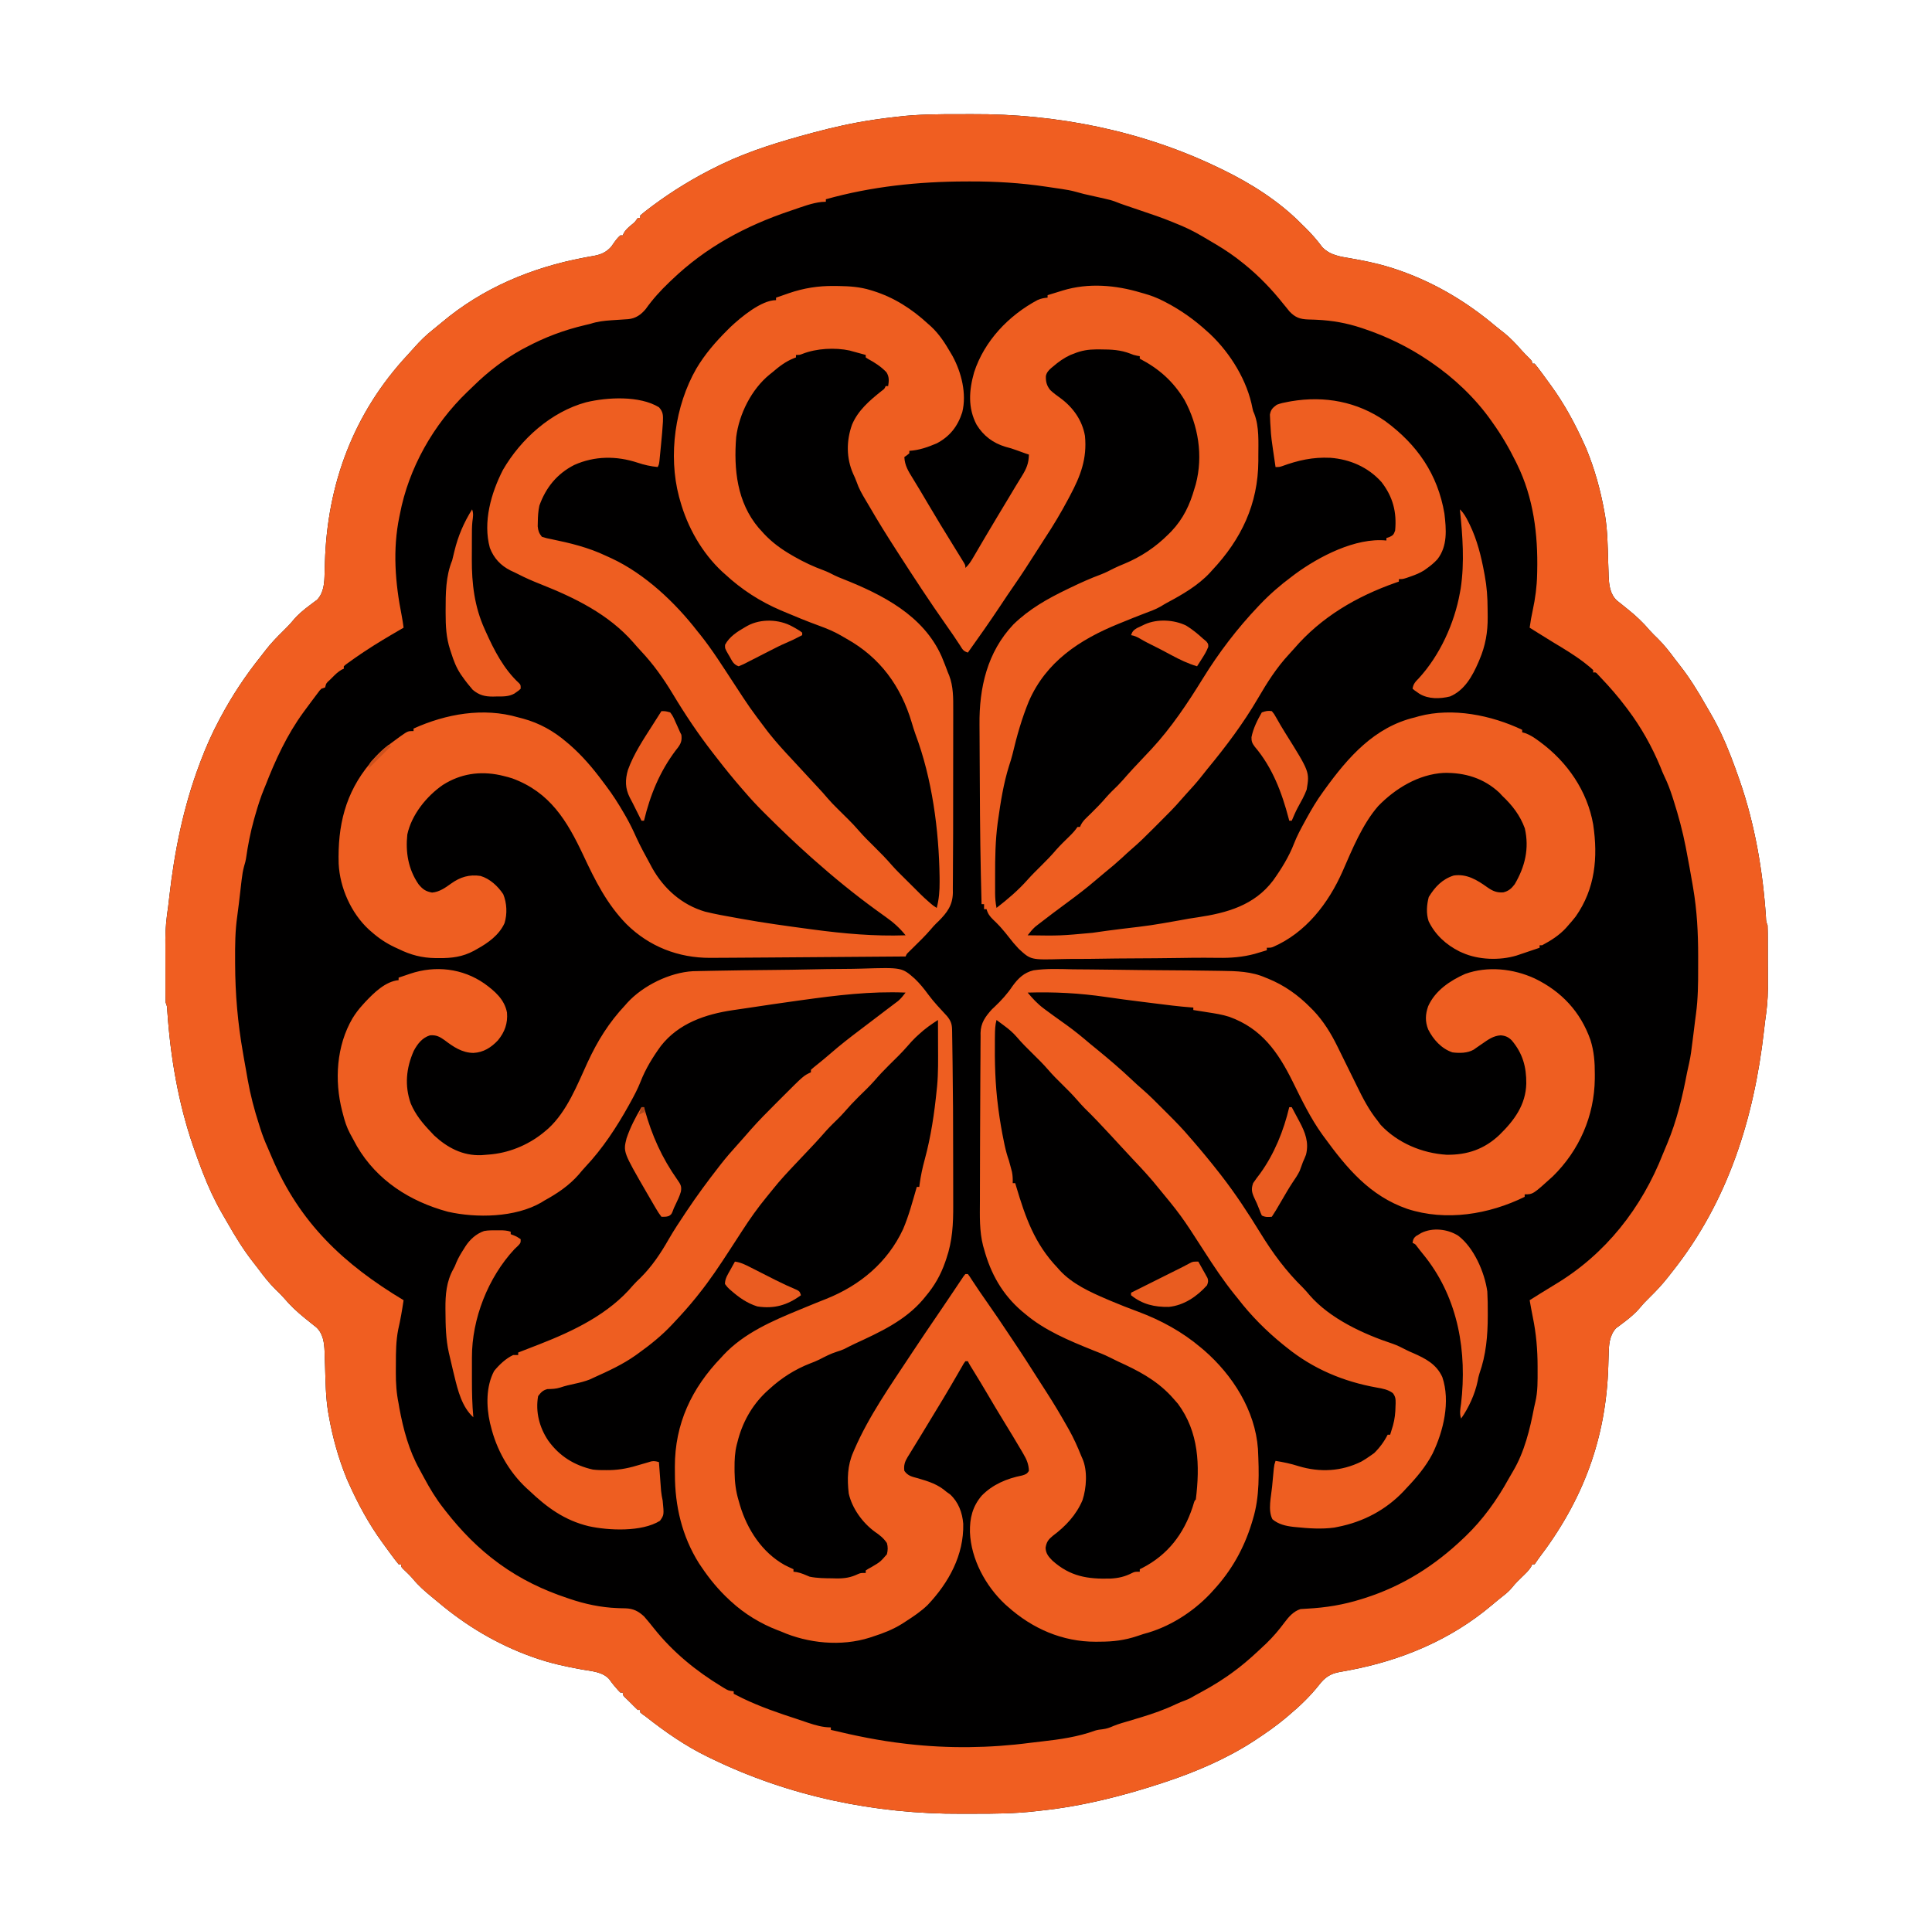 <?xml version="1.0" encoding="UTF-8"?>
<svg version="1.1" xmlns="http://www.w3.org/2000/svg" width="1551" height="1547">
<path d="M0 0 C3.137 0.005 6.273 -0.002 9.41 -0.021 C77.622 -0.414 146.643 13.369 208.227 43.316 C209.24 43.805 210.254 44.295 211.298 44.8 C233.951 55.858 256.506 70.195 274.227 88.316 C275.394 89.449 275.394 89.449 276.586 90.605 C281.827 95.726 286.476 100.97 290.828 106.87 C297.221 113.388 305.274 114.353 313.935 115.838 C326.993 118.096 339.714 120.889 352.227 125.316 C353.4 125.728 353.4 125.728 354.598 126.149 C382.231 136.075 407.073 151.026 429.474 169.86 C431.953 171.919 434.503 173.888 437.039 175.878 C442.117 180.023 446.429 184.679 450.766 189.57 C452.752 191.786 454.77 193.882 456.914 195.941 C459.227 198.316 459.227 198.316 459.227 200.316 C459.887 200.316 460.547 200.316 461.227 200.316 C463.167 202.674 464.99 205.04 466.789 207.503 C467.597 208.599 467.597 208.599 468.421 209.716 C470.032 211.91 471.631 214.111 473.227 216.316 C473.861 217.187 473.861 217.187 474.508 218.075 C485.237 232.875 493.762 248.658 501.227 265.316 C501.725 266.427 502.224 267.538 502.738 268.683 C509.425 285.005 514.159 301.96 517.227 319.316 C517.406 320.302 517.584 321.289 517.769 322.306 C519.758 334.511 519.885 346.841 520.256 359.18 C520.348 362.149 520.456 365.117 520.566 368.085 C520.599 369.426 520.599 369.426 520.633 370.794 C520.915 378.026 521.759 385.318 527.23 390.503 C528.401 391.46 529.588 392.397 530.789 393.316 C532.053 394.341 533.316 395.367 534.578 396.394 C535.198 396.888 535.819 397.383 536.458 397.892 C542.633 402.864 548.296 408.172 553.395 414.238 C555.497 416.623 557.75 418.796 560.039 421.003 C565.207 426.124 569.58 431.705 573.895 437.54 C575.259 439.359 576.657 441.145 578.066 442.929 C585.912 452.959 592.416 463.584 598.706 474.645 C600.118 477.124 601.55 479.59 602.988 482.054 C608.996 492.458 613.874 503.123 618.227 514.316 C618.677 515.47 618.677 515.47 619.136 516.647 C621.269 522.168 623.282 527.726 625.227 533.316 C625.514 534.138 625.801 534.961 626.097 535.808 C638.106 570.637 644.413 607.684 646.902 644.398 C647.063 648.219 647.063 648.219 648.227 651.316 C648.325 653.245 648.365 655.178 648.372 657.11 C648.381 658.899 648.381 658.899 648.391 660.724 C648.392 662.017 648.393 663.311 648.395 664.644 C648.398 665.994 648.401 667.343 648.405 668.693 C648.411 671.531 648.412 674.369 648.412 677.207 C648.412 680.801 648.425 684.394 648.443 687.988 C648.454 690.783 648.456 693.579 648.455 696.374 C648.457 698.329 648.468 700.285 648.479 702.24 C648.457 711.115 647.538 719.546 646.227 728.316 C645.903 730.892 645.618 733.469 645.332 736.05 C637.314 806.569 616.371 873.165 571.845 929.274 C570.471 931.007 569.107 932.748 567.746 934.491 C563.314 940.07 558.547 945.13 553.465 950.107 C550.834 952.686 548.315 955.28 545.977 958.128 C542.03 962.876 537.314 966.76 532.375 970.441 C531.398 971.183 530.421 971.926 529.414 972.691 C528.5 973.358 527.586 974.026 526.645 974.714 C521.168 980.606 520.776 988.445 520.637 996.159 C520.577 998.053 520.517 999.946 520.456 1001.839 C520.429 1002.816 520.403 1003.792 520.375 1004.799 C518.693 1063.601 499.936 1113.214 464.381 1159.76 C463.28 1161.243 462.251 1162.779 461.227 1164.316 C460.567 1164.316 459.907 1164.316 459.227 1164.316 C459.018 1164.853 458.809 1165.391 458.594 1165.945 C456.699 1169.23 454.064 1171.648 451.352 1174.253 C448.454 1177.056 445.65 1179.782 443.141 1182.945 C441.11 1185.46 439.005 1187.305 436.477 1189.316 C435.502 1190.093 434.527 1190.87 433.523 1191.671 C432.993 1192.093 432.463 1192.515 431.916 1192.95 C430.127 1194.396 428.371 1195.877 426.617 1197.366 C393.798 1225.044 354.349 1241.517 312.422 1249.429 C311.056 1249.688 311.056 1249.688 309.663 1249.953 C307.976 1250.267 306.286 1250.566 304.593 1250.848 C297.14 1252.195 292.652 1255.32 288.039 1261.378 C281.002 1270.252 272.905 1278.051 264.227 1285.316 C263.443 1285.989 262.659 1286.661 261.852 1287.355 C254.04 1293.934 245.76 1299.717 237.227 1305.316 C236.346 1305.896 236.346 1305.896 235.448 1306.487 C214.042 1320.399 189.431 1330.955 165.227 1339.003 C164.107 1339.377 164.107 1339.377 162.965 1339.758 C131.311 1350.228 98.521 1358.559 65.321 1362.089 C63.878 1362.245 62.435 1362.41 60.993 1362.582 C44.17 1364.576 27.367 1364.658 10.453 1364.631 C7.316 1364.627 4.18 1364.634 1.043 1364.652 C-68.145 1365.051 -137.389 1350.678 -199.773 1320.316 C-200.754 1319.843 -201.734 1319.37 -202.744 1318.883 C-220.864 1310.053 -236.981 1298.767 -252.773 1286.316 C-253.936 1285.5 -253.936 1285.5 -255.121 1284.667 C-255.666 1284.221 -256.212 1283.775 -256.773 1283.316 C-256.773 1282.656 -256.773 1281.996 -256.773 1281.316 C-257.433 1281.316 -258.093 1281.316 -258.773 1281.316 C-259.961 1280.196 -261.139 1279.066 -262.266 1277.886 C-263.373 1276.733 -264.507 1275.606 -265.656 1274.495 C-266.293 1273.879 -266.93 1273.263 -267.586 1272.628 C-268.191 1272.047 -268.795 1271.465 -269.418 1270.866 C-270.773 1269.316 -270.773 1269.316 -270.773 1267.316 C-271.433 1267.316 -272.093 1267.316 -272.773 1267.316 C-274.359 1265.741 -274.359 1265.741 -276.148 1263.628 C-276.775 1262.899 -277.401 1262.169 -278.047 1261.417 C-279.352 1259.829 -280.582 1258.179 -281.773 1256.503 C-287.159 1250.612 -295.952 1250.186 -303.407 1248.869 C-316.478 1246.54 -329.236 1243.751 -341.773 1239.316 C-342.947 1238.903 -342.947 1238.903 -344.145 1238.482 C-371.686 1228.589 -396.604 1213.704 -418.908 1194.884 C-420.731 1193.351 -422.57 1191.839 -424.414 1190.331 C-429.73 1185.956 -434.756 1181.576 -439.141 1176.234 C-441.653 1173.283 -444.466 1170.651 -447.27 1167.98 C-448.773 1166.316 -448.773 1166.316 -448.773 1164.316 C-449.433 1164.316 -450.093 1164.316 -450.773 1164.316 C-452.714 1161.958 -454.537 1159.591 -456.336 1157.128 C-457.144 1156.033 -457.144 1156.033 -457.968 1154.915 C-459.579 1152.722 -461.178 1150.52 -462.773 1148.316 C-463.196 1147.735 -463.619 1147.154 -464.055 1146.556 C-474.784 1131.757 -483.309 1115.974 -490.773 1099.316 C-491.272 1098.205 -491.771 1097.093 -492.285 1095.948 C-498.972 1079.626 -503.706 1062.671 -506.773 1045.316 C-506.952 1044.329 -507.131 1043.342 -507.316 1042.326 C-509.305 1030.12 -509.432 1017.79 -509.802 1005.452 C-509.895 1002.483 -510.003 999.515 -510.113 996.546 C-510.135 995.652 -510.157 994.758 -510.18 993.837 C-510.462 986.605 -511.306 979.313 -516.777 974.128 C-517.948 973.172 -519.135 972.235 -520.336 971.316 C-521.6 970.291 -522.863 969.265 -524.125 968.238 C-524.745 967.743 -525.366 967.249 -526.005 966.74 C-532.18 961.768 -537.843 956.459 -542.941 950.394 C-545.044 948.009 -547.297 945.835 -549.586 943.628 C-554.753 938.507 -559.127 932.926 -563.442 927.092 C-564.806 925.273 -566.204 923.486 -567.613 921.702 C-575.459 911.673 -581.963 901.047 -588.252 889.986 C-589.664 887.507 -591.097 885.041 -592.535 882.577 C-598.543 872.173 -603.421 861.508 -607.773 850.316 C-608.073 849.546 -608.373 848.777 -608.683 847.985 C-610.816 842.464 -612.829 836.906 -614.773 831.316 C-615.061 830.493 -615.348 829.671 -615.644 828.823 C-627.653 793.995 -633.96 756.947 -636.449 720.234 C-636.61 716.412 -636.61 716.412 -637.773 713.316 C-637.872 711.386 -637.912 709.454 -637.919 707.522 C-637.925 706.329 -637.931 705.136 -637.938 703.908 C-637.939 702.614 -637.94 701.32 -637.941 699.988 C-637.945 698.638 -637.948 697.288 -637.951 695.938 C-637.957 693.1 -637.959 690.262 -637.959 687.424 C-637.959 683.83 -637.972 680.237 -637.99 676.644 C-638.001 673.848 -638.003 671.053 -638.002 668.257 C-638.004 666.302 -638.015 664.346 -638.026 662.391 C-638.003 653.516 -637.085 645.086 -635.773 636.316 C-635.45 633.74 -635.164 631.162 -634.879 628.581 C-630.732 592.111 -623.673 556.786 -610.773 522.316 C-610.253 520.923 -610.253 520.923 -609.722 519.502 C-605.405 508.084 -600.522 497.083 -594.773 486.316 C-594.395 485.602 -594.016 484.888 -593.625 484.153 C-584.298 466.687 -573.664 450.681 -561.292 435.225 C-560.029 433.638 -558.793 432.03 -557.562 430.417 C-553.26 424.808 -548.458 419.875 -543.421 414.933 C-540.633 412.195 -537.942 409.466 -535.461 406.441 C-531.543 401.711 -526.834 397.851 -521.922 394.191 C-520.945 393.448 -519.968 392.706 -518.961 391.941 C-517.59 390.939 -517.59 390.939 -516.191 389.917 C-510.715 384.025 -510.323 376.187 -510.184 368.472 C-510.124 366.579 -510.064 364.686 -510.003 362.792 C-509.976 361.816 -509.95 360.839 -509.922 359.833 C-508.123 296.926 -486.845 239.76 -443.562 193.331 C-441.752 191.387 -439.988 189.422 -438.234 187.425 C-433.454 181.992 -428.55 177.221 -422.859 172.749 C-420.595 170.963 -418.384 169.154 -416.188 167.288 C-383.376 139.59 -343.901 123.116 -301.969 115.202 C-301.058 115.029 -300.148 114.856 -299.21 114.678 C-297.523 114.365 -295.832 114.065 -294.139 113.783 C-288.287 112.725 -284.022 110.868 -279.98 106.281 C-279.52 105.611 -279.06 104.942 -278.586 104.253 C-276.813 101.709 -275.129 99.354 -272.773 97.316 C-272.113 97.316 -271.453 97.316 -270.773 97.316 C-270.538 96.741 -270.302 96.166 -270.059 95.573 C-268.492 92.821 -266.626 91.23 -264.211 89.191 C-261.026 86.621 -261.026 86.621 -258.773 83.316 C-258.113 83.316 -257.453 83.316 -256.773 83.316 C-256.773 82.656 -256.773 81.996 -256.773 81.316 C-254.42 79.305 -252.057 77.424 -249.586 75.566 C-248.823 74.991 -248.061 74.416 -247.275 73.823 C-230.321 61.18 -212.799 50.567 -193.773 41.316 C-192.963 40.922 -192.153 40.527 -191.318 40.121 C-168.498 29.184 -144.147 21.888 -119.773 15.316 C-119.106 15.135 -118.438 14.955 -117.749 14.769 C-101.664 10.444 -85.574 6.853 -69.086 4.441 C-68.422 4.343 -67.759 4.245 -67.075 4.145 C-62.316 3.456 -57.549 2.87 -52.773 2.316 C-52.02 2.224 -51.267 2.131 -50.491 2.036 C-33.691 0.027 -16.892 -0.027 0 0 Z " fill="#010000" transform="translate(770.773,91.684)"/>
<path d="M0 0 C3.137 0.005 6.273 -0.002 9.41 -0.021 C77.622 -0.414 146.643 13.369 208.227 43.316 C209.24 43.805 210.254 44.295 211.298 44.8 C233.951 55.858 256.506 70.195 274.227 88.316 C275.394 89.449 275.394 89.449 276.586 90.605 C281.827 95.726 286.476 100.97 290.828 106.87 C297.221 113.388 305.274 114.353 313.935 115.838 C326.993 118.096 339.714 120.889 352.227 125.316 C353.4 125.728 353.4 125.728 354.598 126.149 C382.231 136.075 407.073 151.026 429.474 169.86 C431.953 171.919 434.503 173.888 437.039 175.878 C442.117 180.023 446.429 184.679 450.766 189.57 C452.752 191.786 454.77 193.882 456.914 195.941 C459.227 198.316 459.227 198.316 459.227 200.316 C459.887 200.316 460.547 200.316 461.227 200.316 C463.167 202.674 464.99 205.04 466.789 207.503 C467.597 208.599 467.597 208.599 468.421 209.716 C470.032 211.91 471.631 214.111 473.227 216.316 C473.861 217.187 473.861 217.187 474.508 218.075 C485.237 232.875 493.762 248.658 501.227 265.316 C501.725 266.427 502.224 267.538 502.738 268.683 C509.425 285.005 514.159 301.96 517.227 319.316 C517.406 320.302 517.584 321.289 517.769 322.306 C519.758 334.511 519.885 346.841 520.256 359.18 C520.348 362.149 520.456 365.117 520.566 368.085 C520.599 369.426 520.599 369.426 520.633 370.794 C520.915 378.026 521.759 385.318 527.23 390.503 C528.401 391.46 529.588 392.397 530.789 393.316 C532.053 394.341 533.316 395.367 534.578 396.394 C535.198 396.888 535.819 397.383 536.458 397.892 C542.633 402.864 548.296 408.172 553.395 414.238 C555.497 416.623 557.75 418.796 560.039 421.003 C565.207 426.124 569.58 431.705 573.895 437.54 C575.259 439.359 576.657 441.145 578.066 442.929 C585.912 452.959 592.416 463.584 598.706 474.645 C600.118 477.124 601.55 479.59 602.988 482.054 C608.996 492.458 613.874 503.123 618.227 514.316 C618.677 515.47 618.677 515.47 619.136 516.647 C621.269 522.168 623.282 527.726 625.227 533.316 C625.514 534.138 625.801 534.961 626.097 535.808 C638.106 570.637 644.413 607.684 646.902 644.398 C647.063 648.219 647.063 648.219 648.227 651.316 C648.325 653.245 648.365 655.178 648.372 657.11 C648.381 658.899 648.381 658.899 648.391 660.724 C648.392 662.017 648.393 663.311 648.395 664.644 C648.398 665.994 648.401 667.343 648.405 668.693 C648.411 671.531 648.412 674.369 648.412 677.207 C648.412 680.801 648.425 684.394 648.443 687.988 C648.454 690.783 648.456 693.579 648.455 696.374 C648.457 698.329 648.468 700.285 648.479 702.24 C648.457 711.115 647.538 719.546 646.227 728.316 C645.903 730.892 645.618 733.469 645.332 736.05 C637.314 806.569 616.371 873.165 571.845 929.274 C570.471 931.007 569.107 932.748 567.746 934.491 C563.314 940.07 558.547 945.13 553.465 950.107 C550.834 952.686 548.315 955.28 545.977 958.128 C542.03 962.876 537.314 966.76 532.375 970.441 C531.398 971.183 530.421 971.926 529.414 972.691 C528.5 973.358 527.586 974.026 526.645 974.714 C521.168 980.606 520.776 988.445 520.637 996.159 C520.577 998.053 520.517 999.946 520.456 1001.839 C520.429 1002.816 520.403 1003.792 520.375 1004.799 C518.693 1063.601 499.936 1113.214 464.381 1159.76 C463.28 1161.243 462.251 1162.779 461.227 1164.316 C460.567 1164.316 459.907 1164.316 459.227 1164.316 C459.018 1164.853 458.809 1165.391 458.594 1165.945 C456.699 1169.23 454.064 1171.648 451.352 1174.253 C448.454 1177.056 445.65 1179.782 443.141 1182.945 C441.11 1185.46 439.005 1187.305 436.477 1189.316 C435.502 1190.093 434.527 1190.87 433.523 1191.671 C432.993 1192.093 432.463 1192.515 431.916 1192.95 C430.127 1194.396 428.371 1195.877 426.617 1197.366 C393.798 1225.044 354.349 1241.517 312.422 1249.429 C311.056 1249.688 311.056 1249.688 309.663 1249.953 C307.976 1250.267 306.286 1250.566 304.593 1250.848 C297.14 1252.195 292.652 1255.32 288.039 1261.378 C281.002 1270.252 272.905 1278.051 264.227 1285.316 C263.443 1285.989 262.659 1286.661 261.852 1287.355 C254.04 1293.934 245.76 1299.717 237.227 1305.316 C236.346 1305.896 236.346 1305.896 235.448 1306.487 C214.042 1320.399 189.431 1330.955 165.227 1339.003 C164.107 1339.377 164.107 1339.377 162.965 1339.758 C131.311 1350.228 98.521 1358.559 65.321 1362.089 C63.878 1362.245 62.435 1362.41 60.993 1362.582 C44.17 1364.576 27.367 1364.658 10.453 1364.631 C7.316 1364.627 4.18 1364.634 1.043 1364.652 C-68.145 1365.051 -137.389 1350.678 -199.773 1320.316 C-200.754 1319.843 -201.734 1319.37 -202.744 1318.883 C-220.864 1310.053 -236.981 1298.767 -252.773 1286.316 C-253.936 1285.5 -253.936 1285.5 -255.121 1284.667 C-255.666 1284.221 -256.212 1283.775 -256.773 1283.316 C-256.773 1282.656 -256.773 1281.996 -256.773 1281.316 C-257.433 1281.316 -258.093 1281.316 -258.773 1281.316 C-259.961 1280.196 -261.139 1279.066 -262.266 1277.886 C-263.373 1276.733 -264.507 1275.606 -265.656 1274.495 C-266.293 1273.879 -266.93 1273.263 -267.586 1272.628 C-268.191 1272.047 -268.795 1271.465 -269.418 1270.866 C-270.773 1269.316 -270.773 1269.316 -270.773 1267.316 C-271.433 1267.316 -272.093 1267.316 -272.773 1267.316 C-274.359 1265.741 -274.359 1265.741 -276.148 1263.628 C-276.775 1262.899 -277.401 1262.169 -278.047 1261.417 C-279.352 1259.829 -280.582 1258.179 -281.773 1256.503 C-287.159 1250.612 -295.952 1250.186 -303.407 1248.869 C-316.478 1246.54 -329.236 1243.751 -341.773 1239.316 C-342.947 1238.903 -342.947 1238.903 -344.145 1238.482 C-371.686 1228.589 -396.604 1213.704 -418.908 1194.884 C-420.731 1193.351 -422.57 1191.839 -424.414 1190.331 C-429.73 1185.956 -434.756 1181.576 -439.141 1176.234 C-441.653 1173.283 -444.466 1170.651 -447.27 1167.98 C-448.773 1166.316 -448.773 1166.316 -448.773 1164.316 C-449.433 1164.316 -450.093 1164.316 -450.773 1164.316 C-452.714 1161.958 -454.537 1159.591 -456.336 1157.128 C-457.144 1156.033 -457.144 1156.033 -457.968 1154.915 C-459.579 1152.722 -461.178 1150.52 -462.773 1148.316 C-463.196 1147.735 -463.619 1147.154 -464.055 1146.556 C-474.784 1131.757 -483.309 1115.974 -490.773 1099.316 C-491.272 1098.205 -491.771 1097.093 -492.285 1095.948 C-498.972 1079.626 -503.706 1062.671 -506.773 1045.316 C-506.952 1044.329 -507.131 1043.342 -507.316 1042.326 C-509.305 1030.12 -509.432 1017.79 -509.802 1005.452 C-509.895 1002.483 -510.003 999.515 -510.113 996.546 C-510.135 995.652 -510.157 994.758 -510.18 993.837 C-510.462 986.605 -511.306 979.313 -516.777 974.128 C-517.948 973.172 -519.135 972.235 -520.336 971.316 C-521.6 970.291 -522.863 969.265 -524.125 968.238 C-524.745 967.743 -525.366 967.249 -526.005 966.74 C-532.18 961.768 -537.843 956.459 -542.941 950.394 C-545.044 948.009 -547.297 945.835 -549.586 943.628 C-554.753 938.507 -559.127 932.926 -563.442 927.092 C-564.806 925.273 -566.204 923.486 -567.613 921.702 C-575.459 911.673 -581.963 901.047 -588.252 889.986 C-589.664 887.507 -591.097 885.041 -592.535 882.577 C-598.543 872.173 -603.421 861.508 -607.773 850.316 C-608.073 849.546 -608.373 848.777 -608.683 847.985 C-610.816 842.464 -612.829 836.906 -614.773 831.316 C-615.061 830.493 -615.348 829.671 -615.644 828.823 C-627.653 793.995 -633.96 756.947 -636.449 720.234 C-636.61 716.412 -636.61 716.412 -637.773 713.316 C-637.872 711.386 -637.912 709.454 -637.919 707.522 C-637.925 706.329 -637.931 705.136 -637.938 703.908 C-637.939 702.614 -637.94 701.32 -637.941 699.988 C-637.945 698.638 -637.948 697.288 -637.951 695.938 C-637.957 693.1 -637.959 690.262 -637.959 687.424 C-637.959 683.83 -637.972 680.237 -637.99 676.644 C-638.001 673.848 -638.003 671.053 -638.002 668.257 C-638.004 666.302 -638.015 664.346 -638.026 662.391 C-638.003 653.516 -637.085 645.086 -635.773 636.316 C-635.45 633.74 -635.164 631.162 -634.879 628.581 C-630.732 592.111 -623.673 556.786 -610.773 522.316 C-610.253 520.923 -610.253 520.923 -609.722 519.502 C-605.405 508.084 -600.522 497.083 -594.773 486.316 C-594.395 485.602 -594.016 484.888 -593.625 484.153 C-584.298 466.687 -573.664 450.681 -561.292 435.225 C-560.029 433.638 -558.793 432.03 -557.562 430.417 C-553.26 424.808 -548.458 419.875 -543.421 414.933 C-540.633 412.195 -537.942 409.466 -535.461 406.441 C-531.543 401.711 -526.834 397.851 -521.922 394.191 C-520.945 393.448 -519.968 392.706 -518.961 391.941 C-517.59 390.939 -517.59 390.939 -516.191 389.917 C-510.715 384.025 -510.323 376.187 -510.184 368.472 C-510.124 366.579 -510.064 364.686 -510.003 362.792 C-509.976 361.816 -509.95 360.839 -509.922 359.833 C-508.123 296.926 -486.845 239.76 -443.562 193.331 C-441.752 191.387 -439.988 189.422 -438.234 187.425 C-433.454 181.992 -428.55 177.221 -422.859 172.749 C-420.595 170.963 -418.384 169.154 -416.188 167.288 C-383.376 139.59 -343.901 123.116 -301.969 115.202 C-301.058 115.029 -300.148 114.856 -299.21 114.678 C-297.523 114.365 -295.832 114.065 -294.139 113.783 C-288.287 112.725 -284.022 110.868 -279.98 106.281 C-279.52 105.611 -279.06 104.942 -278.586 104.253 C-276.813 101.709 -275.129 99.354 -272.773 97.316 C-272.113 97.316 -271.453 97.316 -270.773 97.316 C-270.538 96.741 -270.302 96.166 -270.059 95.573 C-268.492 92.821 -266.626 91.23 -264.211 89.191 C-261.026 86.621 -261.026 86.621 -258.773 83.316 C-258.113 83.316 -257.453 83.316 -256.773 83.316 C-256.773 82.656 -256.773 81.996 -256.773 81.316 C-254.42 79.305 -252.057 77.424 -249.586 75.566 C-248.823 74.991 -248.061 74.416 -247.275 73.823 C-230.321 61.18 -212.799 50.567 -193.773 41.316 C-192.963 40.922 -192.153 40.527 -191.318 40.121 C-168.498 29.184 -144.147 21.888 -119.773 15.316 C-119.106 15.135 -118.438 14.955 -117.749 14.769 C-101.664 10.444 -85.574 6.853 -69.086 4.441 C-68.422 4.343 -67.759 4.245 -67.075 4.145 C-62.316 3.456 -57.549 2.87 -52.773 2.316 C-52.02 2.224 -51.267 2.131 -50.491 2.036 C-33.691 0.027 -16.892 -0.027 0 0 Z M-107.773 68.316 C-107.773 68.976 -107.773 69.636 -107.773 70.316 C-108.903 70.367 -110.032 70.419 -111.195 70.472 C-119.074 71.358 -126.554 74.276 -134.023 76.816 C-134.824 77.085 -135.625 77.355 -136.451 77.633 C-172.523 89.804 -204.204 106.806 -231.773 133.316 C-232.326 133.841 -232.878 134.366 -233.447 134.906 C-240.53 141.663 -246.781 148.552 -252.457 156.538 C-256.224 161.055 -260.463 163.98 -266.39 164.581 C-267.933 164.68 -267.933 164.68 -269.508 164.781 C-270.64 164.859 -271.771 164.936 -272.938 165.017 C-275.312 165.173 -277.687 165.327 -280.062 165.478 C-285.916 165.886 -291.17 166.47 -296.773 168.316 C-298.269 168.688 -299.768 169.046 -301.27 169.394 C-318.219 173.388 -333.415 179.125 -348.773 187.316 C-349.765 187.835 -350.756 188.355 -351.777 188.89 C-365.699 196.577 -378.853 206.645 -390.197 217.774 C-391.994 219.531 -393.816 221.26 -395.637 222.991 C-422.8 249.137 -442.712 284.116 -449.773 321.316 C-449.976 322.282 -449.976 322.282 -450.184 323.267 C-455.619 349.579 -453.536 376.355 -448.325 402.473 C-447.69 405.746 -447.195 409.01 -446.773 412.316 C-447.346 412.647 -447.918 412.978 -448.507 413.319 C-458.704 419.235 -468.844 425.2 -478.648 431.753 C-479.353 432.224 -480.058 432.695 -480.785 433.18 C-484.325 435.574 -487.82 438.03 -491.281 440.538 C-491.95 441.022 -492.62 441.505 -493.309 442.003 C-493.792 442.436 -494.276 442.87 -494.773 443.316 C-494.773 443.976 -494.773 444.636 -494.773 445.316 C-495.315 445.532 -495.856 445.749 -496.414 445.972 C-499.59 447.781 -501.981 450.233 -504.523 452.816 C-505.03 453.315 -505.537 453.813 -506.059 454.327 C-508.901 456.846 -508.901 456.846 -509.773 460.316 C-510.763 460.646 -511.753 460.976 -512.773 461.316 C-514.233 462.801 -514.233 462.801 -515.594 464.675 C-516.125 465.372 -516.655 466.069 -517.202 466.787 C-518.042 467.915 -518.042 467.915 -518.898 469.066 C-519.479 469.838 -520.059 470.61 -520.657 471.405 C-522.374 473.701 -524.077 476.006 -525.773 478.316 C-526.216 478.916 -526.658 479.516 -527.114 480.135 C-540.37 498.257 -549.677 518.475 -557.773 539.316 C-558.229 540.405 -558.229 540.405 -558.693 541.517 C-561.54 548.382 -563.731 555.361 -565.773 562.503 C-566.122 563.719 -566.471 564.935 -566.831 566.188 C-569.745 576.639 -571.783 587.118 -573.306 597.854 C-573.773 600.316 -573.773 600.316 -574.76 603.653 C-575.782 607.346 -576.332 610.851 -576.773 614.656 C-576.855 615.34 -576.936 616.025 -577.02 616.73 C-577.276 618.904 -577.525 621.078 -577.773 623.253 C-578.022 625.385 -578.273 627.516 -578.524 629.647 C-578.691 631.08 -578.857 632.512 -579.02 633.945 C-579.41 637.355 -579.837 640.746 -580.335 644.143 C-582.02 655.85 -582.086 667.439 -582.023 679.253 C-582.02 680.294 -582.017 681.335 -582.014 682.407 C-581.93 706.488 -579.937 729.581 -575.773 753.316 C-575.511 754.852 -575.249 756.388 -574.988 757.925 C-574.404 761.336 -573.791 764.74 -573.167 768.143 C-572.734 770.533 -572.323 772.926 -571.91 775.32 C-569.737 787.636 -566.62 799.421 -562.773 811.316 C-562.4 812.504 -562.026 813.693 -561.641 814.917 C-559.994 820.039 -558.097 824.908 -555.889 829.811 C-554.729 832.415 -553.616 835.035 -552.512 837.663 C-530.286 890.236 -494.907 923.384 -446.773 952.316 C-447.945 960.244 -449.288 968.024 -451.09 975.831 C-452.882 984.966 -452.96 994.019 -452.959 1003.289 C-452.961 1005.613 -452.979 1007.936 -452.998 1010.259 C-453.03 1018.828 -452.517 1026.891 -450.773 1035.316 C-450.574 1036.507 -450.374 1037.698 -450.168 1038.925 C-446.991 1056.066 -442.451 1073.066 -433.884 1088.328 C-432.668 1090.505 -431.495 1092.703 -430.324 1094.906 C-425.705 1103.511 -420.837 1111.629 -414.773 1119.316 C-414.128 1120.152 -413.482 1120.989 -412.816 1121.851 C-400.584 1137.461 -386.828 1151.65 -370.773 1163.316 C-370.199 1163.734 -369.625 1164.153 -369.034 1164.584 C-352.69 1176.334 -334.828 1184.964 -315.773 1191.316 C-315.005 1191.579 -314.237 1191.841 -313.446 1192.112 C-301.183 1196.282 -288.323 1199.014 -275.355 1199.519 C-274.604 1199.55 -273.853 1199.58 -273.079 1199.612 C-271.627 1199.663 -270.174 1199.697 -268.722 1199.711 C-262.345 1199.917 -258.311 1201.951 -253.656 1206.288 C-253.076 1206.978 -252.496 1207.668 -251.898 1208.378 C-251.223 1209.17 -250.548 1209.961 -249.852 1210.777 C-248.474 1212.459 -247.11 1214.152 -245.758 1215.855 C-230.692 1234.77 -212.184 1249.903 -191.586 1262.441 C-190.95 1262.831 -190.314 1263.222 -189.659 1263.624 C-185.98 1265.817 -185.98 1265.817 -181.773 1266.316 C-181.773 1266.976 -181.773 1267.636 -181.773 1268.316 C-180.254 1269.089 -178.733 1269.859 -177.211 1270.628 C-175.941 1271.272 -175.941 1271.272 -174.645 1271.929 C-160.557 1278.733 -145.638 1283.842 -130.779 1288.659 C-127.912 1289.598 -125.063 1290.586 -122.211 1291.566 C-116.092 1293.603 -110.249 1295.316 -103.773 1295.316 C-103.773 1295.976 -103.773 1296.636 -103.773 1297.316 C-84.211 1302.033 -64.793 1306.022 -44.773 1308.316 C-43.794 1308.433 -42.814 1308.55 -41.805 1308.671 C-9.708 1312.344 23.989 1311.947 55.998 1307.735 C59.243 1307.314 62.49 1306.945 65.742 1306.589 C80.201 1304.969 94.624 1302.912 108.352 1297.898 C110.371 1297.271 112.249 1297.019 114.352 1296.816 C117.77 1296.375 120.027 1295.554 123.121 1294.176 C127.377 1292.437 131.822 1291.242 136.227 1289.941 C138.287 1289.321 140.347 1288.7 142.406 1288.077 C143.404 1287.776 144.401 1287.475 145.429 1287.165 C155.045 1284.246 164.272 1281.018 173.348 1276.663 C175.786 1275.522 178.194 1274.532 180.727 1273.628 C183.922 1272.43 186.323 1271.076 189.227 1269.316 C190.534 1268.6 191.846 1267.891 193.16 1267.187 C203.059 1261.856 212.284 1256.129 221.227 1249.316 C222.545 1248.316 222.545 1248.316 223.891 1247.296 C230.673 1242.01 236.982 1236.217 243.227 1230.316 C244.084 1229.513 244.941 1228.71 245.824 1227.882 C251.193 1222.701 255.857 1217.205 260.297 1211.225 C263.837 1206.528 267.494 1202.227 273.227 1200.316 C274.948 1200.169 276.673 1200.067 278.398 1199.991 C293.681 1199.177 307.631 1196.908 322.227 1192.316 C323.106 1192.041 323.985 1191.766 324.891 1191.482 C355.398 1181.755 381.161 1165.38 404.227 1143.316 C404.948 1142.627 404.948 1142.627 405.684 1141.925 C419.746 1128.429 431.017 1112.682 440.398 1095.636 C441.551 1093.543 442.744 1091.471 443.992 1089.433 C453.048 1074.136 457.517 1055.712 460.817 1038.355 C461.095 1036.972 461.41 1035.595 461.757 1034.228 C463.804 1025.678 463.619 1016.99 463.602 1008.253 C463.602 1007.415 463.603 1006.577 463.604 1005.713 C463.589 992.164 462.513 979.255 459.767 965.955 C458.839 961.424 458.042 956.868 457.227 952.316 C459.517 950.877 461.809 949.44 464.102 948.003 C464.815 947.555 465.529 947.107 466.265 946.646 C470.115 944.237 473.979 941.854 477.875 939.519 C518.23 915.315 547.199 878.26 564.318 834.581 C565.402 831.877 566.545 829.2 567.684 826.519 C575.392 808.04 579.907 788.927 583.636 769.316 C584.126 766.827 584.674 764.371 585.266 761.906 C586.575 756.128 587.244 750.254 587.977 744.381 C588.222 742.413 588.474 740.445 588.727 738.478 C589.153 735.117 589.564 731.755 589.969 728.391 C590.225 726.326 590.505 724.265 590.788 722.203 C592.373 710.14 592.533 698.16 592.487 686.004 C592.477 682.65 592.487 679.297 592.5 675.943 C592.512 657.633 591.577 639.388 588.477 621.316 C588.31 620.314 588.144 619.313 587.973 618.281 C586.497 609.565 584.879 600.875 583.227 592.191 C582.871 590.307 582.871 590.307 582.509 588.386 C580.049 575.729 576.707 563.346 572.789 551.066 C572.488 550.12 572.186 549.174 571.875 548.199 C570.032 542.523 568.011 537.064 565.379 531.698 C564.168 529.195 563.172 526.657 562.164 524.066 C555.413 507.813 546.788 492.383 536.227 478.316 C535.548 477.406 535.548 477.406 534.856 476.478 C528.462 467.969 521.578 460.013 514.227 452.316 C513.503 451.545 512.78 450.774 512.035 449.98 C510.391 448.09 510.391 448.09 508.227 448.316 C508.227 447.656 508.227 446.996 508.227 446.316 C506.373 444.606 504.523 443.051 502.539 441.503 C501.924 441.022 501.309 440.54 500.675 440.044 C492.796 434.033 484.297 428.999 475.82 423.888 C471.826 421.467 467.87 418.986 463.914 416.503 C462.606 415.684 461.297 414.865 459.988 414.046 C458.621 413.19 458.621 413.19 457.227 412.316 C457.832 407.617 458.685 403.034 459.687 398.404 C461.77 388.661 463.034 379.294 463.227 369.316 C463.247 368.494 463.267 367.672 463.289 366.825 C463.943 337.411 460.307 308.043 447.227 281.316 C446.857 280.555 446.487 279.794 446.105 279.01 C440.622 267.885 434.467 257.384 427.227 247.316 C426.84 246.767 426.454 246.218 426.056 245.653 C413.244 227.638 396.444 211.76 378.227 199.316 C377.477 198.802 376.727 198.289 375.955 197.76 C359.85 186.871 342.646 178.506 324.227 172.316 C323.539 172.084 322.85 171.852 322.142 171.613 C310.366 167.718 298.848 165.634 286.434 165.085 C285.628 165.049 284.823 165.012 283.994 164.975 C282.443 164.912 280.892 164.864 279.34 164.832 C272.808 164.604 269.018 163.179 264.48 158.46 C263.573 157.358 262.676 156.247 261.789 155.128 C260.818 153.946 259.847 152.763 258.875 151.581 C257.992 150.493 257.109 149.404 256.227 148.316 C246.748 136.875 236.032 126.332 224.227 117.316 C223.369 116.653 222.512 115.991 221.629 115.308 C214.766 110.153 207.541 105.737 200.132 101.427 C198.274 100.343 196.426 99.245 194.578 98.144 C187.346 93.873 180.056 90.345 172.227 87.316 C171.581 87.047 170.934 86.778 170.269 86.502 C161.79 83.004 153.097 80.133 144.414 77.191 C142.036 76.383 139.658 75.575 137.28 74.765 C135.812 74.265 134.343 73.766 132.873 73.269 C130.088 72.322 127.331 71.358 124.61 70.238 C121.87 69.178 119.164 68.52 116.297 67.878 C115.172 67.623 114.046 67.368 112.887 67.105 C111.137 66.714 111.137 66.714 109.352 66.316 C107.041 65.797 104.731 65.276 102.422 64.753 C101.401 64.525 100.38 64.297 99.329 64.062 C97.137 63.535 94.962 62.941 92.801 62.302 C89.149 61.294 85.59 60.653 81.844 60.097 C81.149 59.994 80.454 59.89 79.738 59.784 C78.267 59.566 76.797 59.351 75.326 59.138 C73.155 58.823 70.986 58.498 68.816 58.171 C48.512 55.16 28.505 53.936 7.977 54.003 C6.2 54.006 6.2 54.006 4.387 54.01 C-33.525 54.12 -71.172 58.04 -107.773 68.316 Z " fill="#F05E21" transform="translate(770.773,91.684)"/>
<path d="M0 0 C8.233 5.949 16.198 12.731 18.168 23.289 C18.91 31.895 16.418 38.918 10.918 45.602 C5.478 51.394 -0.72 55.336 -8.77 55.727 C-17.907 55.63 -24.951 50.786 -32.02 45.414 C-35.923 42.616 -38.812 41.171 -43.668 41.617 C-49.888 43.548 -53.673 48.485 -56.645 54.039 C-62.767 67.815 -64.157 82.003 -59.086 96.332 C-55.243 105.394 -49.606 112.225 -42.832 119.289 C-41.564 120.65 -41.564 120.65 -40.27 122.039 C-29.53 131.953 -17.349 138.323 -2.545 137.839 C-0.3 137.705 1.93 137.514 4.168 137.289 C4.849 137.224 5.529 137.16 6.23 137.093 C21.951 135.381 37.193 128.573 49.168 118.289 C49.943 117.625 50.717 116.961 51.516 116.277 C66.476 102.394 74.489 81.555 82.855 63.352 C90.921 45.931 99.951 31.369 113.168 17.289 C113.957 16.386 113.957 16.386 114.762 15.465 C127.38 1.656 148.83 -8.856 167.426 -9.893 C168.67 -9.919 169.914 -9.945 171.196 -9.973 C171.892 -9.988 172.587 -10.004 173.304 -10.02 C175.631 -10.071 177.957 -10.114 180.283 -10.158 C181.954 -10.192 183.625 -10.226 185.296 -10.26 C200.583 -10.564 215.871 -10.74 231.16 -10.881 C241.423 -10.978 251.683 -11.114 261.945 -11.35 C270.914 -11.556 279.881 -11.686 288.853 -11.727 C293.592 -11.752 298.324 -11.811 303.062 -11.962 C335.24 -12.943 335.24 -12.943 345.573 -3.831 C349.576 -0.002 353.01 4.238 356.271 8.704 C360.839 14.929 366.261 20.522 371.469 26.211 C374.306 29.681 375.412 32.384 375.484 36.869 C375.513 38.242 375.513 38.242 375.542 39.642 C375.553 40.64 375.564 41.638 375.575 42.665 C375.594 43.721 375.613 44.778 375.633 45.866 C375.692 49.378 375.737 52.89 375.781 56.402 C375.819 58.881 375.856 61.359 375.894 63.837 C376.255 88.625 376.355 113.414 376.353 138.203 C376.353 144.381 376.367 150.558 376.384 156.735 C376.395 161.59 376.397 166.445 376.397 171.3 C376.398 173.582 376.402 175.863 376.41 178.145 C376.457 193.101 375.806 206.589 370.918 220.852 C370.609 221.762 370.299 222.672 369.98 223.61 C366.309 234.124 361.351 242.788 354.168 251.289 C353.512 252.091 352.856 252.893 352.18 253.719 C337.602 270.829 317.323 280.051 297.303 289.282 C294.509 290.6 291.763 292.003 289.021 293.425 C287.023 294.357 285.026 295.024 282.918 295.664 C278.041 297.2 273.66 299.489 269.125 301.828 C266.578 303.086 264.081 304.126 261.418 305.102 C249.484 309.752 238.595 316.66 229.168 325.289 C228.232 326.132 227.296 326.975 226.332 327.844 C214.668 338.869 206.992 352.701 203.168 368.289 C202.918 369.22 202.918 369.22 202.662 370.17 C201.083 376.467 200.82 382.503 200.855 388.977 C200.86 390.038 200.865 391.099 200.87 392.193 C200.991 400.287 201.817 407.509 204.168 415.289 C204.696 417.13 204.696 417.13 205.234 419.008 C211.057 438.407 222.964 456.789 241.012 466.879 C243.375 468.077 245.745 469.217 248.168 470.289 C248.168 470.949 248.168 471.609 248.168 472.289 C249.014 472.392 249.859 472.495 250.73 472.602 C254.508 473.357 257.634 474.774 261.168 476.289 C267.248 477.519 273.236 477.547 279.418 477.602 C281.04 477.645 281.04 477.645 282.695 477.689 C289.214 477.741 294.138 476.988 300.038 474.153 C302.168 473.289 302.168 473.289 306.168 473.289 C306.168 472.629 306.168 471.969 306.168 471.289 C308.109 470.027 308.109 470.027 310.73 468.602 C317.825 464.425 317.825 464.425 323.168 458.289 C323.96 455.116 324.075 452.437 323.168 449.289 C320.479 445.272 317.384 442.867 313.418 440.164 C303.624 432.956 295.269 421.525 292.527 409.473 C291.219 397.881 291.403 387.1 296.168 376.289 C296.447 375.634 296.727 374.979 297.014 374.303 C308.683 347.315 326.046 322.741 342.168 298.289 C342.821 297.297 342.821 297.297 343.488 296.284 C350.167 286.152 357.002 276.123 363.829 266.09 C364.653 264.879 365.477 263.668 366.301 262.457 C366.708 261.858 367.116 261.259 367.536 260.642 C370.26 256.635 372.964 252.616 375.66 248.59 C376.694 247.053 376.694 247.053 377.749 245.485 C379.046 243.556 380.338 241.625 381.624 239.689 C382.197 238.84 382.769 237.992 383.359 237.117 C384.105 236.002 384.105 236.002 384.865 234.864 C385.51 234.085 385.51 234.085 386.168 233.289 C386.828 233.289 387.488 233.289 388.168 233.289 C389.551 235.105 389.551 235.105 391.293 237.852 C395.412 244.196 399.706 250.404 404.043 256.602 C409.811 264.866 415.495 273.173 421.041 281.587 C422.164 283.282 423.297 284.97 424.434 286.656 C431.899 297.742 439.077 309.012 446.252 320.287 C447.949 322.945 449.657 325.595 451.371 328.242 C457.068 337.078 462.432 346.073 467.605 355.227 C468.185 356.245 468.765 357.263 469.362 358.312 C473.165 365.124 476.276 372.05 479.168 379.289 C479.498 380.039 479.829 380.789 480.169 381.562 C484.368 391.148 483.409 405.114 480.199 414.848 C475.161 426.775 466.612 435.831 456.332 443.5 C452.73 446.478 451.319 448.38 450.543 453.039 C450.749 457.656 452.839 460.126 456 463.344 C470.222 476.105 484.213 478.326 502.801 477.797 C509.158 477.435 514.169 476.276 519.883 473.383 C522.168 472.289 522.168 472.289 526.168 472.289 C526.168 471.629 526.168 470.969 526.168 470.289 C527.168 469.796 527.168 469.796 528.188 469.293 C548.761 458.675 561.429 441.983 568.605 420.352 C568.893 419.394 569.18 418.436 569.477 417.449 C570.168 415.289 570.168 415.289 571.168 414.289 C574.531 387.052 573.685 360.137 556.793 337.414 C555.612 336.015 554.402 334.641 553.168 333.289 C552.095 332.096 552.095 332.096 551 330.879 C538.784 317.985 524.706 310.754 508.72 303.474 C506.484 302.436 504.289 301.347 502.098 300.219 C497.578 297.929 492.881 296.136 488.168 294.289 C469.253 286.636 449.867 278.595 434.168 265.289 C433.302 264.572 432.435 263.856 431.543 263.117 C415.799 249.581 406.557 233.056 401.168 213.289 C400.913 212.41 400.657 211.531 400.394 210.625 C397.359 198.714 397.771 186.805 397.84 174.594 C397.843 172.16 397.845 169.726 397.846 167.293 C397.85 162.18 397.864 157.068 397.887 151.956 C397.914 145.574 397.926 139.193 397.931 132.811 C397.941 120.34 397.992 107.869 398.09 95.398 C398.148 87.926 398.177 80.454 398.187 72.981 C398.2 68.166 398.238 63.351 398.284 58.535 C398.3 56.278 398.306 54.021 398.302 51.763 C398.298 48.654 398.33 45.547 398.372 42.438 C398.362 41.537 398.352 40.637 398.342 39.709 C398.521 31.603 402.179 26.612 407.477 20.723 C408.53 19.735 408.53 19.735 409.605 18.727 C414.994 13.635 419.915 8.253 424.013 2.065 C428.525 -4.146 433.239 -8.768 440.881 -10.602 C451.305 -12.128 461.99 -11.648 472.488 -11.399 C477.141 -11.306 481.794 -11.303 486.447 -11.29 C494.255 -11.255 502.059 -11.162 509.865 -11.028 C520.839 -10.839 531.812 -10.752 542.787 -10.687 C557.528 -10.593 572.269 -10.471 587.008 -10.23 C588.591 -10.205 590.174 -10.183 591.757 -10.165 C603.846 -10.018 615.962 -9.691 627.168 -4.711 C627.814 -4.458 628.46 -4.206 629.125 -3.945 C642.263 1.417 653.266 9.258 663.168 19.289 C664.369 20.492 664.369 20.492 665.594 21.719 C673.661 30.218 679.677 40.004 684.82 50.48 C685.158 51.161 685.495 51.841 685.842 52.542 C688.17 57.244 690.478 61.956 692.79 66.665 C694.481 70.106 696.178 73.544 697.877 76.982 C698.741 78.735 699.602 80.491 700.459 82.248 C705.338 92.243 710.166 101.59 717.168 110.289 C717.952 111.341 718.735 112.393 719.543 113.477 C733.082 127.983 752.803 136.289 772.492 137.492 C789.128 137.724 802.911 132.978 815.006 121.461 C826.826 109.871 836.012 97.467 836.46 80.377 C836.586 66.906 833.573 56.055 824.766 45.629 C822.081 42.959 819.598 41.899 815.918 41.602 C810.069 41.945 805.859 45.026 801.168 48.289 C799.566 49.397 797.962 50.501 796.355 51.602 C795.668 52.093 794.981 52.584 794.273 53.09 C789.219 55.969 782.824 56.007 777.168 55.289 C768.344 52.304 761.748 44.979 757.668 36.789 C755.161 30.332 755.416 24.792 757.668 18.289 C763.237 5.753 775.197 -2.29 787.367 -7.703 C805.459 -14.213 826.079 -11.947 843.285 -4.026 C864.816 6.396 880.052 22.799 887.977 45.305 C890.865 54.48 891.525 63.256 891.48 72.852 C891.476 74.086 891.472 75.32 891.468 76.592 C891.102 106.268 879.039 133.983 857.744 154.86 C841.831 169.289 841.831 169.289 835.168 169.289 C835.168 169.949 835.168 170.609 835.168 171.289 C806.412 185.4 772.051 191.093 740.957 180.965 C710.829 170.516 692.392 148.301 674.168 123.289 C673.441 122.292 673.441 122.292 672.7 121.275 C663.159 108.017 656.119 93.292 648.891 78.692 C637.107 54.895 623.903 36.052 598.027 26.734 C592.336 24.891 586.504 24.015 580.605 23.102 C579.501 22.924 578.397 22.747 577.26 22.564 C574.563 22.133 571.866 21.708 569.168 21.289 C569.168 20.629 569.168 19.969 569.168 19.289 C568.258 19.229 568.258 19.229 567.33 19.167 C557.486 18.433 547.713 17.173 537.922 15.934 C534.73 15.531 531.538 15.134 528.345 14.738 C518.482 13.508 508.629 12.24 498.797 10.781 C477.777 7.699 457.411 6.643 436.168 7.289 C440.131 12.023 444.006 16.267 448.98 19.977 C449.522 20.384 450.063 20.791 450.621 21.211 C454.67 24.239 458.787 27.173 462.897 30.117 C463.667 30.669 464.437 31.221 465.23 31.789 C466.387 32.617 466.387 32.617 467.568 33.463 C474.032 38.122 480.11 43.11 486.168 48.289 C487.977 49.773 489.789 51.252 491.605 52.727 C501.274 60.639 510.719 68.662 519.792 77.255 C522.74 80.044 525.713 82.769 528.801 85.402 C534.284 90.169 539.37 95.342 544.495 100.486 C546.227 102.223 547.964 103.955 549.701 105.686 C555.403 111.384 560.97 117.12 566.168 123.289 C567.129 124.396 568.091 125.501 569.055 126.605 C576.311 134.996 583.346 143.541 590.168 152.289 C590.652 152.91 591.137 153.53 591.636 154.17 C603.007 168.83 613.16 184.294 622.855 200.102 C632.999 216.607 643.475 230.838 657.348 244.43 C659.187 246.309 660.86 248.27 662.543 250.289 C679 269.208 705.963 281.586 729.293 289.277 C733.045 290.598 736.494 292.331 740.012 294.176 C741.833 295.116 743.715 295.936 745.605 296.727 C755.59 301.106 764.327 305.646 769.043 315.977 C775.72 335.637 769.979 359.435 761.18 377.574 C755.784 387.93 748.205 396.895 740.168 405.289 C739.485 406.035 738.802 406.782 738.098 407.551 C723.735 422.735 705.542 432.291 685.168 436.289 C683.71 436.579 683.71 436.579 682.223 436.875 C672.153 438.24 661.618 437.523 651.543 436.477 C650.822 436.407 650.101 436.337 649.358 436.264 C643.28 435.557 637.425 434.207 632.668 430.164 C628.869 422.883 631.62 412.126 632.395 404.103 C632.607 401.899 632.811 399.694 633.014 397.488 C633.147 396.081 633.28 394.673 633.414 393.266 C633.595 391.364 633.595 391.364 633.779 389.424 C634.168 386.289 634.168 386.289 635.168 383.289 C641.456 384.305 647.52 385.553 653.586 387.508 C670.724 392.693 688.063 391.816 704.164 383.797 C706.599 382.4 708.885 380.919 711.168 379.289 C712.22 378.547 713.272 377.804 714.355 377.039 C718.697 372.794 722.443 367.738 725.168 362.289 C725.828 362.289 726.488 362.289 727.168 362.289 C727.65 360.727 728.129 359.165 728.605 357.602 C728.872 356.731 729.139 355.861 729.414 354.965 C730.899 349.693 731.405 344.698 731.48 339.227 C731.509 338.52 731.538 337.812 731.568 337.084 C731.611 333.583 731.467 331.68 729.309 328.863 C725.358 325.958 721.093 325.247 716.355 324.414 C689.659 319.635 665.367 309.442 644.168 292.289 C643.168 291.492 642.167 290.696 641.137 289.875 C627.864 279.102 615.597 266.83 605.168 253.289 C604.129 252 603.089 250.712 602.047 249.426 C593.331 238.572 585.719 227.177 578.214 215.465 C559.343 186.132 559.343 186.132 537.168 159.289 C536.1 158.064 535.038 156.835 533.98 155.602 C529.385 150.326 524.564 145.257 519.781 140.152 C516.56 136.713 513.36 133.255 510.168 129.789 C508.169 127.622 506.169 125.455 504.168 123.289 C503.606 122.68 503.044 122.072 502.464 121.444 C495.703 114.132 488.899 106.902 481.766 99.949 C479.705 97.839 477.775 95.705 475.852 93.473 C472.152 89.204 468.199 85.243 464.168 81.289 C460.22 77.417 456.337 73.548 452.73 69.352 C448.775 64.76 444.487 60.536 440.168 56.289 C435.805 52 431.495 47.742 427.539 43.07 C424.43 39.453 421.073 36.595 417.23 33.789 C416.642 33.348 416.054 32.907 415.447 32.453 C414.027 31.391 412.598 30.339 411.168 29.289 C410.006 33.479 409.952 37.575 409.895 41.898 C409.876 43.193 409.876 43.193 409.857 44.513 C409.646 62.773 410.058 80.727 412.418 98.852 C412.52 99.65 412.623 100.448 412.728 101.27 C413.888 110.105 415.4 118.843 417.215 127.566 C417.378 128.351 417.541 129.136 417.71 129.945 C418.619 134.168 419.73 138.208 421.168 142.289 C421.734 144.282 422.276 146.283 422.793 148.289 C423.184 149.774 423.184 149.774 423.582 151.289 C424.183 154.365 424.27 157.163 424.168 160.289 C424.828 160.289 425.488 160.289 426.168 160.289 C426.404 161.084 426.64 161.878 426.883 162.697 C434.388 187.821 441.674 208.898 460.168 228.289 C460.694 228.89 461.22 229.49 461.762 230.109 C471.84 241.165 486.344 247.763 499.855 253.539 C500.758 253.926 501.661 254.313 502.591 254.712 C509.982 257.849 517.447 260.759 524.975 263.55 C543.16 270.319 560.339 279.713 575.168 292.289 C576.033 293.015 576.898 293.741 577.789 294.488 C600.684 314.383 618.833 342.784 621.048 373.707 C621.926 392.586 622.548 411.959 616.98 430.164 C616.505 431.739 616.505 431.739 616.021 433.346 C609.722 453.798 599.709 471.577 585.168 487.289 C583.987 488.592 583.987 488.592 582.781 489.922 C568.442 505.043 549.349 517.084 529.168 522.289 C527.538 522.816 525.912 523.356 524.293 523.914 C513.938 527.391 504.846 528.47 493.98 528.477 C492.92 528.489 491.86 528.501 490.768 528.514 C464.065 528.562 439.892 517.97 420.168 500.289 C419.474 499.678 418.781 499.067 418.066 498.438 C402.341 483.714 390.671 462.146 389.831 440.495 C389.625 429.294 391.883 419.895 399.27 411.246 C408.008 402.238 419.523 397.428 431.707 395.027 C434.492 394.192 435.675 393.804 437.168 391.289 C437.016 385.996 435.327 382.066 432.668 377.602 C432.096 376.611 432.096 376.611 431.511 375.601 C426.62 367.215 421.531 358.94 416.474 350.652 C412.135 343.542 407.849 336.405 403.653 329.209 C400.073 323.086 396.374 317.038 392.657 310.998 C392.216 310.28 391.775 309.563 391.32 308.824 C390.732 307.871 390.732 307.871 390.133 306.899 C389.168 305.289 389.168 305.289 388.168 303.289 C387.508 303.289 386.848 303.289 386.168 303.289 C384.792 305.146 384.792 305.146 383.445 307.574 C382.912 308.489 382.379 309.404 381.829 310.346 C380.976 311.834 380.976 311.834 380.105 313.352 C378.912 315.403 377.718 317.453 376.523 319.504 C375.943 320.507 375.362 321.509 374.763 322.542 C372.842 325.85 370.888 329.135 368.918 332.414 C368.583 332.972 368.247 333.531 367.902 334.106 C364.983 338.957 362.04 343.792 359.097 348.628 C356.131 353.502 353.174 358.381 350.221 363.261 C348.114 366.74 345.987 370.206 343.848 373.664 C342.933 375.164 342.019 376.664 341.105 378.164 C340.694 378.816 340.283 379.468 339.86 380.14 C337.531 384.005 336.593 386.779 337.168 391.289 C340.07 395.468 343.417 396.004 348.168 397.289 C356.865 399.835 364.305 402.179 371.168 408.289 C372.055 408.908 372.942 409.527 373.855 410.164 C380.62 416.38 383.722 424.791 384.453 433.805 C385.049 458.974 372.785 481.146 355.855 499.039 C350.478 504.208 344.419 508.274 338.168 512.289 C337.175 512.931 336.183 513.573 335.16 514.234 C327.839 518.744 320.342 521.679 312.168 524.289 C311.235 524.598 310.301 524.908 309.34 525.227 C286.586 532.485 259.795 529.849 238.168 520.289 C236.845 519.788 236.845 519.788 235.496 519.277 C221.803 514.004 208.969 506.222 198.168 496.289 C197.658 495.822 197.148 495.354 196.623 494.873 C187.952 486.829 180.746 478.107 174.168 468.289 C173.534 467.351 172.9 466.412 172.246 465.445 C158.632 443.712 152.98 419.426 152.983 394.059 C152.98 392.056 152.962 390.054 152.943 388.051 C152.892 353.421 166.508 324.848 190.168 300.289 C190.81 299.584 191.452 298.879 192.113 298.152 C208.445 280.725 231.181 270.912 252.839 262.005 C254.732 261.226 256.625 260.444 258.518 259.662 C263.826 257.471 269.138 255.295 274.488 253.207 C301.539 242.411 323.707 223.954 336.141 197.285 C340.817 186.383 343.866 174.662 347.168 163.289 C347.828 163.289 348.488 163.289 349.168 163.289 C349.254 162.571 349.341 161.853 349.43 161.113 C350.351 154.329 351.729 147.882 353.543 141.289 C358.54 122.893 361.273 104.241 363.168 85.289 C363.267 84.347 363.367 83.404 363.469 82.433 C364.467 71.632 364.278 60.811 364.23 49.977 C364.225 47.964 364.221 45.952 364.217 43.939 C364.206 39.056 364.189 34.173 364.168 29.289 C358.753 32.759 353.756 36.285 349.043 40.664 C348.092 41.538 347.14 42.412 346.16 43.312 C343.927 45.465 341.886 47.727 339.863 50.078 C335.152 55.541 329.98 60.524 324.84 65.578 C320.691 69.684 316.745 73.867 312.941 78.293 C309.011 82.717 304.705 86.789 300.484 90.934 C296.409 94.965 292.541 99.087 288.803 103.432 C285.935 106.69 282.816 109.685 279.707 112.711 C276.29 116.074 273.122 119.593 269.985 123.218 C266.948 126.68 263.774 130.01 260.605 133.352 C259.196 134.845 257.788 136.338 256.379 137.832 C254.325 140.007 252.27 142.182 250.212 144.354 C243.774 151.155 237.389 157.937 231.567 165.282 C229.901 167.371 228.223 169.441 226.52 171.499 C219.456 180.095 213.144 189.004 207.118 198.352 C205.629 200.662 204.131 202.964 202.63 205.266 C200.669 208.275 198.711 211.287 196.756 214.3 C188.964 226.315 181.126 238.106 172.168 249.289 C171.431 250.22 170.693 251.15 169.934 252.109 C164.306 259.114 158.335 265.761 152.168 272.289 C151.711 272.78 151.254 273.271 150.783 273.777 C142.412 282.73 133.123 290.161 123.168 297.289 C122.578 297.713 121.988 298.137 121.38 298.574 C111.037 305.892 99.678 311.096 88.168 316.289 C86.982 316.837 85.796 317.385 84.574 317.949 C80.632 319.5 76.737 320.459 72.605 321.352 C68.652 322.222 64.791 323.075 60.957 324.391 C57.466 325.515 54.274 325.578 50.633 325.652 C46.935 326.607 45.46 328.277 43.168 331.289 C40.916 343.934 44.222 356.582 51.355 367.102 C60.312 379.537 72.238 386.916 87.168 390.289 C90.722 390.7 94.217 390.766 97.793 390.727 C98.748 390.721 99.703 390.716 100.687 390.71 C109.337 390.527 116.925 388.862 125.168 386.289 C127.249 385.676 129.332 385.07 131.418 384.477 C132.248 384.223 133.078 383.969 133.934 383.707 C136.392 383.247 137.795 383.618 140.168 384.289 C140.223 385.05 140.279 385.812 140.336 386.596 C140.589 390.057 140.847 393.517 141.105 396.977 C141.192 398.175 141.279 399.373 141.369 400.607 C141.456 401.764 141.543 402.921 141.633 404.113 C141.711 405.176 141.79 406.239 141.871 407.335 C142.144 410.046 142.608 412.625 143.168 415.289 C144.283 426.696 144.283 426.696 140.98 431.414 C126.42 440.475 99.835 439.268 83.73 435.727 C64.429 431.045 50.349 420.787 36.168 407.289 C35.397 406.594 34.626 405.899 33.832 405.184 C19.627 391.927 9.681 374.137 5.168 355.289 C4.862 354.127 4.862 354.127 4.551 352.941 C1.487 339.362 1.264 323.553 7.855 311.102 C12.028 306.026 17.176 301.119 23.168 298.289 C24.488 298.289 25.808 298.289 27.168 298.289 C27.168 297.629 27.168 296.969 27.168 296.289 C27.948 295.987 28.728 295.685 29.532 295.375 C32.495 294.226 35.456 293.074 38.417 291.919 C40.301 291.185 42.187 290.456 44.072 289.727 C71.707 278.935 99.974 265.431 119.41 242.289 C121.286 240.155 123.292 238.242 125.355 236.289 C134.482 227.225 141.63 216.577 147.952 205.433 C152.092 198.224 156.677 191.322 161.293 184.414 C161.863 183.559 161.863 183.559 162.444 182.686 C170.553 170.523 179.185 158.816 188.168 147.289 C188.86 146.4 189.552 145.51 190.266 144.594 C194.332 139.436 198.593 134.51 203.016 129.656 C204.926 127.555 206.805 125.432 208.668 123.289 C209.834 121.955 211.001 120.622 212.168 119.289 C212.762 118.609 213.355 117.928 213.967 117.227 C220.312 110.06 227.019 103.285 233.798 96.529 C235.734 94.598 237.665 92.662 239.596 90.725 C256.302 74.006 256.302 74.006 262.168 71.289 C262.168 70.629 262.168 69.969 262.168 69.289 C263.655 67.935 265.212 66.658 266.793 65.414 C270.625 62.354 274.39 59.255 278.084 56.03 C285.722 49.368 293.677 43.195 301.77 37.099 C306.248 33.719 310.706 30.314 315.168 26.914 C316.028 26.26 316.888 25.606 317.774 24.933 C319.433 23.67 321.09 22.405 322.746 21.138 C324.375 19.894 326.011 18.659 327.652 17.433 C328.441 16.836 329.23 16.24 330.043 15.625 C331.091 14.841 331.091 14.841 332.16 14.041 C334.494 12.005 336.297 9.75 338.168 7.289 C310.131 6.095 282.902 9.451 255.168 13.289 C254.087 13.439 253.005 13.588 251.891 13.742 C238.627 15.583 225.378 17.517 212.14 19.536 C207.894 20.182 203.645 20.8 199.395 21.41 C177.46 24.655 155.98 31.957 141.768 50.074 C135.264 58.988 129.332 68.637 125.359 78.941 C123.145 84.547 120.396 89.77 117.48 95.039 C116.948 96.005 116.415 96.971 115.867 97.966 C106.142 115.449 94.862 132.642 81.098 147.238 C79.258 149.193 77.562 151.219 75.855 153.289 C67.976 162.276 58.572 168.597 48.168 174.289 C47.353 174.796 46.539 175.302 45.699 175.824 C24.793 187.923 -6.305 188.447 -29.25 183.258 C-59.557 175.061 -86.097 158.251 -102.25 130.708 C-103.831 127.928 -105.349 125.123 -106.832 122.289 C-107.167 121.676 -107.502 121.063 -107.847 120.431 C-110.528 115.37 -112.136 110.333 -113.52 104.789 C-113.732 103.986 -113.944 103.183 -114.162 102.355 C-120.463 77.826 -118.753 49.984 -105.84 27.936 C-103.475 24.074 -100.883 20.631 -97.832 17.289 C-97.105 16.482 -96.378 15.675 -95.629 14.844 C-88.574 7.402 -79.441 -1.679 -68.832 -2.711 C-68.832 -3.371 -68.832 -4.031 -68.832 -4.711 C-66.437 -5.527 -64.041 -6.339 -61.645 -7.148 C-60.971 -7.379 -60.297 -7.609 -59.604 -7.846 C-39.243 -14.699 -17.513 -12.169 0 0 Z " fill="#EE5E21" transform="translate(388.832,789.711)"/>
<path d="M0 0 C1.908 0.015 1.908 0.015 3.854 0.031 C12.776 0.178 20.993 0.72 29.562 3.375 C30.183 3.563 30.803 3.751 31.442 3.945 C48.303 9.203 62.66 18.46 75.562 30.375 C76.382 31.102 77.202 31.829 78.047 32.578 C84.569 38.65 89.113 45.728 93.562 53.375 C94.433 54.862 94.433 54.862 95.32 56.379 C102.406 69.464 106.748 86.604 103.053 101.418 C99.396 112.782 93.077 120.835 82.562 126.375 C75.387 129.424 68.375 131.906 60.562 132.375 C60.562 133.035 60.562 133.695 60.562 134.375 C58.562 136 58.562 136 56.562 137.375 C56.896 144.175 59.776 148.734 63.312 154.438 C64.51 156.413 65.706 158.388 66.902 160.363 C67.514 161.366 68.127 162.368 68.757 163.401 C70.981 167.064 73.149 170.759 75.313 174.458 C82.016 185.906 88.955 197.203 95.934 208.484 C97.144 210.448 98.353 212.411 99.562 214.375 C100.158 215.337 100.754 216.3 101.368 217.291 C101.918 218.19 102.468 219.089 103.035 220.016 C103.524 220.81 104.012 221.604 104.516 222.423 C105.562 224.375 105.562 224.375 105.562 226.375 C108.348 223.877 110.05 221.097 111.934 217.879 C112.584 216.773 113.235 215.667 113.905 214.528 C114.604 213.331 115.302 212.134 116 210.938 C116.722 209.707 117.445 208.477 118.169 207.248 C119.263 205.388 120.357 203.528 121.449 201.668 C124.539 196.405 127.666 191.166 130.812 185.938 C131.288 185.147 131.763 184.356 132.252 183.541 C133.688 181.152 135.125 178.763 136.562 176.375 C137.616 174.624 138.669 172.872 139.723 171.121 C140.247 170.25 140.771 169.379 141.31 168.481 C142.828 165.952 144.34 163.42 145.852 160.887 C147.481 158.159 149.134 155.452 150.836 152.77 C154.553 146.784 156.444 142.47 156.562 135.375 C155.738 135.107 154.912 134.839 154.062 134.562 C151.615 133.732 149.22 132.867 146.812 131.938 C143.822 130.786 140.851 129.926 137.75 129.125 C127.743 126.138 120.006 120.259 114.562 111.375 C107.454 97.833 108.47 83.812 112.562 69.375 C120.767 44.07 140.422 23.535 163.652 11.203 C166.246 10.079 168.753 9.591 171.562 9.375 C171.562 8.715 171.562 8.055 171.562 7.375 C174.747 6.387 177.936 5.411 181.125 4.438 C182.02 4.16 182.916 3.882 183.838 3.596 C204.375 -2.648 226.252 -0.749 246.562 5.375 C247.818 5.726 247.818 5.726 249.098 6.085 C254.451 7.608 259.367 9.453 264.312 12 C265.332 12.52 265.332 12.52 266.372 13.052 C278.609 19.42 289.366 27.1 299.562 36.375 C300.436 37.165 301.31 37.955 302.211 38.77 C318.462 54.226 331.937 76.118 336.07 98.305 C336.524 100.462 336.524 100.462 337.547 102.73 C341.568 113.2 340.751 125.678 340.75 136.688 C340.751 137.962 340.752 139.237 340.752 140.551 C340.55 175.166 327.079 203.367 303.562 228.375 C303.037 228.965 302.511 229.556 301.969 230.164 C292.361 240.507 279.692 247.829 267.348 254.398 C265.67 255.316 264.036 256.314 262.406 257.316 C258.171 259.753 253.629 261.35 249.063 263.059 C243.311 265.222 237.628 267.556 231.938 269.875 C230.232 270.565 230.232 270.565 228.492 271.27 C197.22 284.001 170.385 301.68 156.508 333.484 C150.881 347.165 146.803 361.542 143.418 375.926 C142.625 379.122 141.668 382.191 140.625 385.312 C136.196 399.403 133.86 414.274 131.812 428.875 C131.697 429.684 131.582 430.494 131.463 431.328 C129.642 445.196 129.395 459.17 129.432 473.136 C129.438 475.599 129.432 478.062 129.426 480.525 C129.426 482.115 129.428 483.704 129.43 485.293 C129.428 486.018 129.426 486.743 129.424 487.49 C129.442 491.555 129.776 495.387 130.562 499.375 C139.582 492.381 147.908 485.319 155.484 476.777 C158.956 472.879 162.661 469.228 166.375 465.562 C170.652 461.329 174.8 457.089 178.676 452.48 C181.992 448.779 185.571 445.328 189.122 441.853 C191.557 439.456 193.66 437.228 195.562 434.375 C196.222 434.375 196.882 434.375 197.562 434.375 C197.83 433.78 198.098 433.186 198.374 432.573 C199.575 430.353 200.77 428.951 202.574 427.203 C203.164 426.625 203.753 426.047 204.36 425.452 C204.984 424.849 205.608 424.246 206.25 423.625 C210.639 419.316 214.884 414.995 218.859 410.297 C221.726 407.062 224.842 404.077 227.938 401.062 C230.648 398.287 233.179 395.402 235.72 392.472 C238.71 389.07 241.826 385.79 244.938 382.5 C246.266 381.085 247.594 379.67 248.922 378.254 C250.97 376.07 253.021 373.89 255.078 371.715 C270.849 354.688 284.073 334.885 296.211 315.168 C308.997 294.438 323.79 275.039 340.562 257.375 C341.068 256.841 341.573 256.307 342.094 255.756 C350.001 247.46 358.366 240.204 367.562 233.375 C368.378 232.752 369.194 232.13 370.035 231.488 C389.383 217.251 418.791 201.87 443.562 204.375 C443.562 203.715 443.562 203.055 443.562 202.375 C444.346 202.127 445.13 201.88 445.938 201.625 C449.073 200.132 449.41 199.581 450.562 196.375 C451.99 181.64 448.788 169.196 439.562 157.375 C428.938 145.496 414.238 139.103 398.508 137.957 C384.535 137.298 372.733 139.945 359.649 144.732 C357.562 145.375 357.562 145.375 354.562 145.375 C350.98 121.172 350.98 121.172 350.562 113.375 C350.486 112.264 350.41 111.153 350.332 110.008 C350.284 108.85 350.237 107.693 350.188 106.5 C350.139 105.451 350.09 104.401 350.039 103.32 C350.777 99.169 352.201 97.883 355.562 95.375 C358.462 94.219 361.371 93.615 364.438 93.062 C365.308 92.9 366.179 92.738 367.076 92.57 C393.914 88.038 420.051 92.841 442.508 108.418 C468.282 127.321 484.765 151.15 490.133 182.73 C491.629 195.42 492.779 208.756 484.562 219.375 C482.091 222.052 479.535 224.277 476.562 226.375 C475.638 227.04 474.714 227.705 473.762 228.391 C470.371 230.494 467.14 231.818 463.375 233.125 C462.165 233.553 460.954 233.981 459.707 234.422 C456.562 235.375 456.562 235.375 453.562 235.375 C453.562 236.035 453.562 236.695 453.562 237.375 C452.265 237.816 452.265 237.816 450.941 238.266 C419.581 249.288 391.212 265.863 369.434 291.23 C368.139 292.714 366.817 294.174 365.473 295.613 C355.365 306.467 347.82 318.44 340.378 331.201 C328.651 351.269 314.742 369.786 299.948 387.686 C298.056 389.993 296.217 392.34 294.375 394.688 C290.822 399.148 287.023 403.353 283.152 407.539 C281.811 409.008 280.473 410.48 279.186 411.997 C273.638 418.52 267.572 424.517 261.511 430.557 C259.629 432.433 257.753 434.315 255.877 436.197 C250.458 441.619 245.055 447.002 239.211 451.971 C236.65 454.152 234.212 456.457 231.75 458.75 C227.103 463.043 222.322 467.108 217.391 471.074 C214.884 473.113 212.426 475.199 209.979 477.308 C202.78 483.498 195.272 489.203 187.637 494.841 C179.639 500.754 171.649 506.688 163.812 512.812 C163.075 513.389 162.338 513.965 161.578 514.559 C159.274 516.635 157.476 518.939 155.562 521.375 C181.632 521.751 181.632 521.751 207.562 519.375 C215.346 518.228 223.13 517.163 230.941 516.227 C254.424 513.449 254.424 513.449 277.699 509.336 C282.453 508.357 287.234 507.643 292.033 506.928 C315.604 503.4 337.525 497.331 352.573 477.419 C359.16 468.215 365.364 458.217 369.43 447.633 C371.756 441.664 374.738 436.112 377.812 430.5 C378.393 429.437 378.974 428.374 379.572 427.279 C383.568 420.032 387.674 413.063 392.562 406.375 C392.988 405.784 393.414 405.193 393.853 404.583 C412.773 378.372 433.946 354.082 466.562 346.375 C467.589 346.077 468.615 345.779 469.672 345.473 C496.7 338.32 527.754 344.598 552.562 356.375 C552.562 357.035 552.562 357.695 552.562 358.375 C553.413 358.611 554.264 358.847 555.141 359.09 C558.975 360.53 562.042 362.531 565.312 364.938 C565.924 365.383 566.535 365.828 567.165 366.287 C588.844 382.312 604.869 405.514 609.562 432.375 C613.529 458.936 611.131 484.01 595.551 506.246 C593.639 508.714 591.651 511.055 589.562 513.375 C588.961 514.07 588.359 514.765 587.738 515.48 C582.247 521.433 575.68 525.584 568.562 529.375 C567.903 529.375 567.242 529.375 566.562 529.375 C566.562 530.035 566.562 530.695 566.562 531.375 C563.168 532.526 559.772 533.67 556.375 534.812 C555.415 535.138 554.456 535.463 553.467 535.799 C552.07 536.268 552.07 536.268 550.645 536.746 C549.364 537.178 549.364 537.178 548.058 537.619 C534.591 541.699 517.401 541.149 504.562 535.375 C503.774 535.024 502.985 534.674 502.172 534.312 C491.397 528.887 482.643 520.903 477.43 510.008 C475.398 503.841 475.91 496.824 477.562 490.625 C482.539 482.538 488.33 476.324 497.562 473.375 C508.068 471.785 516.383 476.961 524.668 482.879 C528.864 485.818 532.202 487.278 537.402 486.895 C541.629 485.878 543.961 483.802 546.562 480.375 C554.838 466.267 558.372 451.717 554.688 435.531 C550.904 425.076 544.575 416.919 536.562 409.375 C535.799 408.55 535.036 407.725 534.25 406.875 C521.663 395.166 506.553 390.638 489.609 390.965 C469.401 392.06 450.689 403.451 436.953 417.629 C424.29 432.175 416.107 452.366 408.438 469.875 C397.037 495.721 378.808 519.426 352.332 530.816 C350.562 531.375 350.562 531.375 347.562 531.375 C347.562 532.035 347.562 532.695 347.562 533.375 C345.482 534.009 343.398 534.632 341.312 535.25 C340.152 535.598 338.992 535.946 337.797 536.305 C328.155 538.889 318.765 539.638 308.817 539.474 C306.331 539.454 303.846 539.435 301.36 539.419 C300.077 539.409 298.795 539.399 297.473 539.389 C291.012 539.366 284.554 539.469 278.093 539.569 C264.932 539.763 251.771 539.866 238.608 539.916 C230.709 539.949 222.813 540.016 214.915 540.16 C207.934 540.288 200.957 540.35 193.975 540.338 C190.308 540.333 186.647 540.359 182.982 540.463 C158.07 541.14 158.07 541.14 148.386 532.188 C145.506 529.147 142.852 526.01 140.317 522.676 C138.566 520.379 136.732 518.194 134.831 516.019 C134.293 515.404 133.756 514.789 133.202 514.155 C131.452 512.255 129.622 510.468 127.75 508.688 C125.127 506.123 123.549 503.991 122.562 500.375 C121.903 500.375 121.243 500.375 120.562 500.375 C120.562 499.055 120.562 497.735 120.562 496.375 C119.903 496.375 119.243 496.375 118.562 496.375 C117.678 464.739 117.26 433.103 117.17 401.455 C117.147 393.828 117.105 386.203 117.036 378.577 C116.988 373.088 116.965 367.599 116.957 362.11 C116.952 358.881 116.935 355.654 116.898 352.426 C116.568 322.601 123.116 293.957 144.129 271.742 C156.93 259.29 171.623 251.033 187.562 243.375 C188.275 243.029 188.988 242.683 189.722 242.327 C197.923 238.35 206.114 234.689 214.664 231.512 C218.169 230.137 221.455 228.481 224.789 226.738 C227.548 225.382 230.356 224.206 233.199 223.039 C246.608 217.471 258.276 209.662 268.562 199.375 C269.342 198.595 270.122 197.815 270.926 197.012 C280.538 186.883 285.777 175.685 289.562 162.375 C289.883 161.323 290.204 160.271 290.535 159.188 C296.558 136.328 292.604 112.109 281.465 91.512 C272.328 76.446 260.994 66.44 245.562 58.375 C245.562 57.715 245.562 57.055 245.562 56.375 C244.485 56.191 244.485 56.191 243.387 56.004 C240.562 55.375 240.562 55.375 238.145 54.402 C230.21 51.28 222.774 50.967 214.312 50.938 C212.643 50.923 212.643 50.923 210.941 50.908 C204.255 50.976 198.735 51.801 192.562 54.375 C191.253 54.87 191.253 54.87 189.918 55.375 C184.663 57.799 180.295 60.926 175.938 64.688 C175.404 65.125 174.871 65.563 174.321 66.014 C172.233 67.911 170.716 69.58 170.172 72.395 C170.065 76.859 170.829 79.952 173.621 83.484 C176.147 85.944 178.965 87.937 181.812 90 C191.919 97.406 199.4 107.815 201.562 120.375 C203.366 138.606 198.004 152.577 189.562 168.375 C188.937 169.558 188.937 169.558 188.299 170.765 C182.423 181.839 176.095 192.467 169.174 202.915 C166.626 206.804 164.142 210.733 161.649 214.656 C156.112 223.364 150.538 232.024 144.638 240.49 C140.927 245.815 137.334 251.213 133.75 256.625 C125.281 269.39 116.48 281.92 107.562 294.375 C103.776 293.113 103.357 291.903 101.25 288.562 C97.686 283.051 93.979 277.67 90.188 272.312 C76.828 253.335 64.116 233.891 51.562 214.375 C50.985 213.479 50.408 212.584 49.813 211.661 C42.509 200.318 35.377 188.909 28.637 177.222 C27.607 175.452 26.558 173.695 25.5 171.941 C22.636 167.163 20.016 162.591 18.242 157.301 C17.461 155.086 16.493 153.002 15.5 150.875 C9.91 138.238 9.916 124.393 14.562 111.375 C19.322 99.952 28.703 91.95 38.156 84.406 C40.613 82.604 40.613 82.604 41.562 80.375 C42.222 80.375 42.883 80.375 43.562 80.375 C44.253 76.23 44.512 72.815 42.133 69.207 C37.802 64.711 32.945 61.554 27.469 58.602 C26.84 58.197 26.211 57.792 25.562 57.375 C25.562 56.715 25.562 56.055 25.562 55.375 C23.813 54.895 22.063 54.416 20.312 53.938 C19.338 53.671 18.363 53.404 17.359 53.129 C16.436 52.88 15.513 52.631 14.562 52.375 C13.956 52.199 13.35 52.024 12.725 51.843 C0.912 49.288 -13.95 50.094 -25.18 54.5 C-27.438 55.375 -27.438 55.375 -30.438 55.375 C-30.438 56.035 -30.438 56.695 -30.438 57.375 C-30.971 57.571 -31.505 57.767 -32.055 57.969 C-38.838 60.691 -43.916 64.65 -49.438 69.375 C-50.14 69.932 -50.843 70.489 -51.566 71.062 C-66.176 82.956 -76.066 102.792 -78.438 121.375 C-80.48 147.219 -77.771 173.687 -60.391 194.238 C-59.746 194.943 -59.102 195.649 -58.438 196.375 C-57.649 197.255 -56.86 198.136 -56.047 199.043 C-49.278 206.218 -41.97 211.473 -33.438 216.375 C-32.818 216.732 -32.198 217.089 -31.56 217.458 C-24.019 221.753 -16.466 225.314 -8.297 228.293 C-5.235 229.452 -2.396 230.834 0.496 232.357 C2.657 233.421 4.837 234.307 7.082 235.18 C38.992 247.831 71.79 264.468 86.458 297.386 C88.274 301.673 89.931 306.015 91.562 310.375 C91.895 311.166 92.227 311.956 92.57 312.771 C95.927 321.578 95.847 330.918 95.805 340.215 C95.806 341.57 95.808 342.925 95.811 344.28 C95.816 347.934 95.808 351.588 95.798 355.242 C95.789 359.105 95.791 362.967 95.792 366.83 C95.791 373.332 95.782 379.834 95.768 386.336 C95.753 393.775 95.747 401.214 95.748 408.653 C95.749 416.658 95.742 424.662 95.733 432.666 C95.731 434.928 95.73 437.191 95.729 439.453 C95.726 447.782 95.686 456.108 95.595 464.437 C95.573 467.082 95.565 469.728 95.569 472.374 C95.575 476.197 95.537 480.016 95.49 483.838 C95.501 484.961 95.513 486.085 95.525 487.242 C95.319 497.25 90.946 503.081 84.062 510 C83.475 510.559 82.887 511.119 82.281 511.695 C80.59 513.348 79.084 515.067 77.562 516.875 C73.208 521.952 68.398 526.588 63.629 531.271 C62.991 531.901 62.353 532.531 61.695 533.18 C60.827 534.03 60.827 534.03 59.942 534.898 C58.459 536.346 58.459 536.346 57.562 538.375 C40.053 538.507 22.544 538.637 5.034 538.766 C-3.099 538.826 -11.232 538.886 -19.365 538.948 C-26.469 539.001 -33.573 539.054 -40.676 539.106 C-44.424 539.133 -48.172 539.161 -51.92 539.19 C-60.123 539.252 -68.327 539.308 -76.53 539.353 C-79.163 539.368 -81.797 539.384 -84.43 539.402 C-88.259 539.427 -92.088 539.444 -95.917 539.459 C-97.614 539.472 -97.614 539.472 -99.346 539.485 C-124.845 539.544 -148.246 530.438 -166.449 512.457 C-182.184 496.4 -191.653 477.423 -201.093 457.235 C-214.265 429.211 -227.965 406.47 -258.223 395.352 C-260.615 394.586 -262.992 393.945 -265.438 393.375 C-266.295 393.171 -267.152 392.968 -268.035 392.758 C-284.341 389.332 -299.688 391.631 -313.863 400.602 C-327.016 409.663 -338.986 424.501 -342.438 440.375 C-343.986 454.675 -341.679 468.36 -333.438 480.375 C-330.139 484.378 -327.722 486.147 -322.562 487.062 C-316.666 486.574 -311.903 483.151 -307.219 479.777 C-299.974 474.586 -292.612 472.341 -283.66 473.715 C-276.148 475.946 -269.708 481.94 -265.438 488.375 C-262.504 495.512 -262.134 504.127 -264.375 511.562 C-268.735 521.175 -277.494 527.416 -286.438 532.375 C-287.297 532.86 -288.157 533.344 -289.043 533.844 C-298.091 538.669 -306.573 539.745 -316.75 539.688 C-317.765 539.683 -318.781 539.679 -319.827 539.675 C-330.714 539.511 -339.709 537.166 -349.438 532.375 C-350.385 531.943 -351.332 531.511 -352.309 531.066 C-359.522 527.676 -365.484 523.663 -371.438 518.375 C-372.051 517.844 -372.665 517.313 -373.297 516.766 C-387.593 503.519 -396.606 483.218 -397.562 463.864 C-398.423 433.482 -392.306 407.174 -372.438 383.375 C-371.717 382.489 -370.996 381.604 -370.254 380.691 C-364.416 373.825 -357.712 368.608 -350.438 363.375 C-349.105 362.404 -349.105 362.404 -347.746 361.414 C-341.991 357.375 -341.991 357.375 -337.438 357.375 C-337.438 356.715 -337.438 356.055 -337.438 355.375 C-311.363 343.58 -281.464 338.217 -253.438 346.375 C-252.12 346.719 -250.802 347.063 -249.484 347.406 C-236.228 351.034 -224.886 357.416 -214.438 366.375 C-213.64 367.052 -212.842 367.729 -212.02 368.426 C-202.024 377.151 -193.566 387.075 -185.679 397.706 C-184.865 398.801 -184.045 399.892 -183.22 400.978 C-177.619 408.355 -172.738 416.029 -168.125 424.062 C-167.633 424.917 -167.142 425.772 -166.635 426.652 C-163.684 431.886 -161.101 437.202 -158.659 442.69 C-155.289 450.097 -151.304 457.219 -147.438 464.375 C-146.912 465.361 -146.386 466.347 -145.844 467.363 C-136.456 484.037 -122.034 496.916 -103.438 502.375 C-95.18 504.412 -86.809 505.897 -78.438 507.375 C-77.15 507.609 -75.863 507.844 -74.537 508.085 C-56.255 511.397 -37.85 513.908 -19.438 516.375 C-18.022 516.565 -18.022 516.565 -16.579 516.758 C8.238 520.062 32.512 522.228 57.562 521.375 C52.835 515.501 47.838 511.018 41.688 506.688 C40.003 505.474 38.319 504.259 36.637 503.043 C35.792 502.435 34.946 501.827 34.076 501.201 C16.553 488.472 -0.25 474.757 -16.438 460.375 C-17.145 459.749 -17.853 459.122 -18.582 458.477 C-30.724 447.643 -42.48 436.428 -54 424.938 C-54.928 424.014 -55.856 423.091 -56.812 422.14 C-61.895 417.045 -66.775 411.856 -71.438 406.375 C-72.411 405.257 -73.384 404.14 -74.359 403.023 C-80.839 395.543 -87.074 387.911 -93.122 380.078 C-94.408 378.413 -95.701 376.755 -96.996 375.098 C-108.828 359.908 -119.407 344.085 -129.328 327.582 C-136.84 315.089 -144.879 303.769 -154.875 293.121 C-156.994 290.85 -159.044 288.547 -161.062 286.188 C-180.971 263.469 -208.101 250.27 -235.771 239.319 C-241.756 236.939 -247.58 234.431 -253.302 231.471 C-255.386 230.401 -257.495 229.412 -259.625 228.438 C-267.51 224.471 -273.045 218.543 -276.188 210.25 C-281.878 189.521 -275.185 166.224 -265.688 147.688 C-251.28 122.836 -227.03 101.073 -199.005 93.404 C-181.988 89.296 -155.948 87.898 -140.438 97.375 C-136.904 101.241 -137.101 104.02 -137.243 109.058 C-137.582 114.833 -138.084 120.585 -138.664 126.34 C-138.878 128.465 -139.081 130.591 -139.283 132.717 C-139.416 134.073 -139.55 135.429 -139.684 136.785 C-139.804 138.003 -139.924 139.222 -140.049 140.477 C-140.438 143.375 -140.438 143.375 -141.438 145.375 C-147.138 144.813 -152.203 143.691 -157.625 141.875 C-174.503 136.318 -192.102 136.381 -208.453 143.73 C-222.221 150.746 -231.234 161.839 -236.438 176.375 C-237.371 180.742 -237.629 184.977 -237.688 189.438 C-237.713 190.625 -237.739 191.812 -237.766 193.035 C-237.408 196.679 -236.698 198.519 -234.438 201.375 C-231.691 202.308 -229.273 202.871 -226.438 203.375 C-211.331 206.487 -197.222 209.943 -183.264 216.517 C-181.626 217.287 -179.976 218.032 -178.324 218.773 C-151.571 231.299 -127.337 254.206 -109.438 277.375 C-108.734 278.239 -108.03 279.102 -107.305 279.992 C-97.385 292.401 -88.965 305.955 -80.229 319.208 C-67.48 338.755 -67.48 338.755 -53.438 357.375 C-52.719 358.283 -52.001 359.19 -51.262 360.125 C-45.806 366.947 -39.952 373.346 -33.986 379.718 C-31.457 382.425 -28.948 385.151 -26.438 387.875 C-23.372 391.199 -20.303 394.521 -17.227 397.836 C-8.422 407.332 -8.422 407.332 -5 411.375 C-2.588 414.199 -0.077 416.765 2.562 419.375 C4.857 421.643 7.148 423.915 9.438 426.188 C10.024 426.766 10.611 427.344 11.215 427.939 C14.247 430.955 17.158 434.018 19.945 437.262 C23.923 441.867 28.226 446.111 32.562 450.375 C37.488 455.217 42.247 460.096 46.749 465.334 C50.223 469.244 53.971 472.886 57.688 476.562 C58.865 477.733 58.865 477.733 60.066 478.928 C61.573 480.426 63.082 481.923 64.591 483.418 C66.188 485.003 67.775 486.598 69.359 488.195 C71.413 490.227 73.511 492.163 75.688 494.062 C76.35 494.644 77.013 495.225 77.695 495.824 C79.688 497.535 79.688 497.535 82.562 499.375 C84.427 492.251 84.913 485.663 84.875 478.312 C84.869 477.142 84.864 475.972 84.858 474.766 C84.354 436.913 78.871 395.525 65.504 359.952 C64.367 356.84 63.421 353.693 62.485 350.515 C53.853 321.424 37.096 298.315 10.308 283.355 C8.767 282.49 7.243 281.593 5.723 280.691 C0.108 277.441 -5.677 275.041 -11.759 272.833 C-21.44 269.317 -30.951 265.382 -40.438 261.375 C-41.148 261.075 -41.859 260.775 -42.591 260.465 C-59.343 253.286 -74.097 243.756 -87.438 231.375 C-88.158 230.736 -88.879 230.096 -89.621 229.438 C-105.947 214.232 -117.492 193.73 -123.438 172.375 C-123.743 171.282 -124.049 170.189 -124.363 169.062 C-133.117 135.873 -127.468 96.072 -110.438 66.375 C-103.55 54.755 -94.988 44.877 -85.438 35.375 C-84.658 34.595 -83.878 33.815 -83.074 33.012 C-74.732 25.173 -58.313 11.375 -46.438 11.375 C-46.438 10.715 -46.438 10.055 -46.438 9.375 C-43.732 8.427 -41.024 7.492 -38.312 6.562 C-37.571 6.301 -36.83 6.04 -36.066 5.771 C-24.127 1.708 -12.606 -0.146 0 0 Z " fill="#EE5E21" transform="translate(669.438,229.625)"/>
<path d="M0 0 C1.268 3.381 0.718 6.176 0.249 9.681 C-0.196 13.824 -0.163 17.969 -0.168 22.133 C-0.171 23.087 -0.175 24.041 -0.178 25.025 C-0.183 27.037 -0.185 29.049 -0.185 31.061 C-0.187 34.095 -0.206 37.129 -0.225 40.164 C-0.282 59.637 1.89 78.048 10 96 C10.306 96.686 10.611 97.372 10.926 98.079 C17.672 113.132 25.427 128.271 37.762 139.621 C39 141 39 141 39 144 C37.609 145.352 37.609 145.352 35.75 146.625 C34.845 147.263 34.845 147.263 33.922 147.914 C29.311 150.519 24.337 150.217 19.188 150.25 C18.015 150.281 18.015 150.281 16.818 150.312 C10.268 150.356 5.546 149.174 0.438 144.812 C-2.574 141.338 -5.389 137.785 -8 134 C-8.579 133.173 -8.579 133.173 -9.169 132.329 C-12.743 126.966 -14.811 121.496 -16.75 115.375 C-17.204 114.002 -17.204 114.002 -17.668 112.602 C-20.851 102.811 -21.238 93.593 -21.25 83.375 C-21.252 82.639 -21.253 81.903 -21.255 81.145 C-21.257 67.671 -21.207 53.626 -16 41 C-15.367 38.503 -14.767 36.009 -14.188 33.5 C-11.222 21.29 -6.675 10.676 0 0 Z " fill="#EB5C21" transform="translate(379,409)"/>
<path d="M0 0 C3.159 2.964 4.96 6.346 6.875 10.188 C7.226 10.89 7.577 11.593 7.938 12.316 C13.836 24.509 17.128 37.784 19.562 51.062 C19.688 51.731 19.814 52.399 19.943 53.088 C21.616 62.097 22.216 70.771 22.24 79.913 C22.25 82.099 22.281 84.283 22.312 86.469 C22.405 98.519 20.515 109.477 15.75 120.625 C15.45 121.34 15.15 122.055 14.841 122.792 C10.011 133.956 3.65 145.396 -8 150.25 C-16.025 152.216 -25.246 152.431 -32.445 148.09 C-33.215 147.55 -33.215 147.55 -34 147 C-34.825 146.423 -35.65 145.845 -36.5 145.25 C-36.995 144.838 -37.49 144.425 -38 144 C-37.436 140.153 -35.747 138.42 -33.062 135.688 C-16.134 117.284 -4.399 91.529 0 67 C0.205 65.873 0.41 64.747 0.621 63.586 C3.825 42.595 2.174 21.013 0 0 Z " fill="#EB5C21" transform="translate(1172,409)"/>
<path d="M0 0 C0.72 -0.004 1.44 -0.008 2.182 -0.012 C5.365 -0.006 7.897 0.111 10.938 1.125 C10.938 1.785 10.938 2.445 10.938 3.125 C11.701 3.414 12.464 3.703 13.25 4 C15.938 5.125 15.938 5.125 18.938 7.125 C18.938 10.125 18.938 10.125 16.695 12.523 C15.785 13.382 14.875 14.24 13.938 15.125 C-7.235 37.895 -20.267 71.045 -20.195 102.039 C-20.196 102.971 -20.197 103.903 -20.198 104.864 C-20.199 106.829 -20.197 108.793 -20.193 110.758 C-20.188 113.72 -20.193 116.682 -20.199 119.645 C-20.202 129.853 -20.02 139.954 -19.062 150.125 C-28.218 141.873 -31.543 128.486 -34.312 116.938 C-34.652 115.556 -34.992 114.174 -35.332 112.792 C-36.276 108.911 -37.174 105.02 -38.062 101.125 C-38.381 99.769 -38.381 99.769 -38.705 98.385 C-41.191 87.419 -41.356 76.385 -41.438 65.188 C-41.446 64.48 -41.454 63.773 -41.462 63.044 C-41.559 51.816 -40.705 41.112 -35.125 31.137 C-33.931 28.953 -33.931 28.953 -32.711 25.844 C-31.066 21.958 -28.972 18.477 -26.688 14.938 C-26.314 14.335 -25.94 13.732 -25.555 13.111 C-21.918 7.438 -16.885 2.805 -10.414 0.551 C-6.952 -0.076 -3.506 -0.019 0 0 Z " fill="#EB5C21" transform="translate(399.062,987.875)"/>
<path d="M0 0 C12.635 9.638 21.153 29.415 23.289 44.746 C23.628 50.456 23.677 56.152 23.664 61.871 C23.665 62.667 23.665 63.463 23.665 64.283 C23.639 80.187 22.325 95.651 16.942 110.732 C16.293 112.733 15.887 114.674 15.539 116.746 C13.34 127.222 8.415 138.021 2.289 146.746 C0.8 142.736 1.668 138.923 2.227 134.809 C7.075 93.312 0.035 51.234 -25.961 17.684 C-27.534 15.697 -29.117 13.717 -30.711 11.746 C-31.786 10.356 -31.786 10.356 -32.883 8.938 C-34.524 6.673 -34.524 6.673 -36.711 5.746 C-36.34 3.151 -36.036 2.022 -34.004 0.297 C-33.309 -0.112 -32.614 -0.52 -31.898 -0.941 C-31.211 -1.358 -30.524 -1.774 -29.816 -2.203 C-20.53 -6.838 -8.492 -5.423 0 0 Z " fill="#EB5C21" transform="translate(1170.711,992.254)"/>
<path d="M0 0 C0.66 0 1.32 0 2 0 C3.633 3.038 5.255 6.081 6.875 9.125 C7.335 9.981 7.795 10.837 8.27 11.719 C12.833 20.317 15.93 28.295 13.465 38.137 C12.723 40.135 11.874 42.057 11 44 C10.71 44.791 10.42 45.583 10.121 46.398 C9.813 47.236 9.505 48.074 9.188 48.938 C8.913 49.689 8.638 50.441 8.355 51.215 C6.746 54.522 4.75 57.423 2.683 60.46 C-0.315 64.985 -3.014 69.689 -5.75 74.375 C-6.89 76.321 -8.03 78.266 -9.172 80.211 C-9.668 81.06 -10.164 81.908 -10.675 82.783 C-11.733 84.553 -12.856 86.284 -14 88 C-17.079 88.257 -19.211 88.394 -22 87 C-22.93 85.031 -22.93 85.031 -23.875 82.5 C-25.199 78.998 -26.646 75.663 -28.312 72.312 C-30.172 68.033 -30.572 65.558 -29 61 C-27.209 58.318 -25.279 55.773 -23.32 53.211 C-11.948 37.473 -4.445 18.83 0 0 Z " fill="#EA5C21" transform="translate(1035,889)"/>
<path d="M0 0 C1.852 2.211 1.852 2.211 3.625 5.375 C4.313 6.572 5.002 7.769 5.691 8.965 C6.059 9.614 6.426 10.264 6.805 10.933 C8.064 13.111 9.38 15.246 10.715 17.379 C30.384 48.805 30.384 48.805 28 63 C26.158 67.967 23.536 72.574 20.975 77.197 C19.084 80.695 17.565 84.348 16 88 C15.34 88 14.68 88 14 88 C13.86 87.458 13.72 86.916 13.576 86.358 C8.088 65.407 0.521 45.277 -13.688 28.562 C-15.672 25.943 -16.422 24.246 -16.312 20.938 C-14.982 13.991 -11.547 7.072 -8 1 C-4.933 -0.022 -3.182 -0.499 0 0 Z " fill="#EA5C21" transform="translate(1021,571)"/>
<path d="M0 0 C3.227 0.004 3.227 0.004 7 1 C9.02 3.388 10.153 6.076 11.375 8.938 C11.717 9.679 12.058 10.421 12.41 11.186 C13.295 13.114 14.149 15.056 15 17 C15.495 17.99 15.495 17.99 16 19 C16.575 23.616 15.716 26.01 12.901 29.691 C12.46 30.247 12.018 30.803 11.562 31.375 C-1.379 48.581 -8.984 67.18 -14 88 C-14.66 88 -15.32 88 -16 88 C-18.363 83.325 -20.704 78.64 -23.025 73.944 C-23.799 72.401 -24.605 70.875 -25.422 69.355 C-29.187 62.002 -29.201 55.148 -26.918 47.262 C-22.227 34.226 -14.401 22.618 -7 11 C-6.341 9.963 -5.683 8.927 -5.004 7.858 C-3.338 5.238 -1.67 2.618 0 0 Z " fill="#EB5C21" transform="translate(531,571)"/>
<path d="M0 0 C0.66 0 1.32 0 2 0 C2.165 0.597 2.33 1.194 2.5 1.81 C8.376 22.793 16.257 40.484 28.814 58.309 C31.295 61.847 32.378 63.472 31.617 67.836 C30.567 71.518 28.907 74.907 27.254 78.352 C25.963 80.987 25.963 80.987 24.957 83.754 C24 86 24 86 22.125 87.312 C20 88 20 88 16 88 C14.365 85.903 13.082 83.958 11.77 81.668 C11.377 81.009 10.985 80.35 10.581 79.67 C9.308 77.519 8.059 75.355 6.812 73.188 C5.953 71.71 5.093 70.232 4.233 68.755 C-14.751 35.946 -14.751 35.946 -12 25 C-9.042 16.254 -4.759 7.895 0 0 Z " fill="#EB5C21" transform="translate(515,889)"/>
<path d="M0 0 C1.369 2.409 2.72 4.826 4.062 7.25 C4.452 7.932 4.842 8.614 5.244 9.316 C5.608 9.98 5.972 10.644 6.348 11.328 C6.688 11.936 7.028 12.543 7.379 13.169 C8.177 15.522 7.884 16.7 7 19 C-1.022 27.954 -11.46 35.135 -23.664 36.371 C-35.121 36.563 -44.839 34.38 -54 27 C-54 26.34 -54 25.68 -54 25 C-40 18 -26 11 -12 4 C-11.32 3.637 -10.639 3.273 -9.938 2.899 C-9.239 2.531 -8.54 2.164 -7.82 1.785 C-6.869 1.275 -6.869 1.275 -5.899 0.754 C-4 0 -4 0 0 0 Z " fill="#E95C20" transform="translate(962,1013)"/>
<path d="M0 0 C4.605 0.622 8.386 2.508 12.469 4.605 C13.186 4.967 13.902 5.329 14.641 5.701 C16.93 6.858 19.215 8.022 21.5 9.188 C24.488 10.705 27.478 12.218 30.469 13.73 C31.555 14.283 31.555 14.283 32.664 14.847 C38.251 17.672 43.914 20.247 49.674 22.704 C52 24 52 24 53 27 C42.105 34.959 31.525 38.101 18 36 C9.867 33.46 3.401 28.918 -2.938 23.375 C-3.464 22.92 -3.991 22.465 -4.534 21.997 C-5.965 20.648 -5.965 20.648 -8 18 C-8.071 13.59 -5.537 9.966 -3.438 6.188 C-2.943 5.291 -2.943 5.291 -2.439 4.377 C-1.632 2.915 -0.817 1.457 0 0 Z " fill="#EA5C21" transform="translate(590,1013)"/>
<path d="M0 0 C5.001 3.079 9.437 6.726 13.754 10.695 C14.538 11.344 15.321 11.992 16.129 12.66 C17.754 14.695 17.754 14.695 17.758 17.02 C16.47 20.452 14.67 23.443 12.691 26.508 C12.314 27.105 11.937 27.703 11.549 28.318 C10.624 29.782 9.69 31.239 8.754 32.695 C1.449 30.509 -4.977 27.424 -11.684 23.82 C-13.64 22.78 -15.597 21.741 -17.555 20.703 C-18.502 20.199 -19.449 19.695 -20.425 19.176 C-23.951 17.325 -27.512 15.55 -31.087 13.793 C-33.147 12.746 -35.132 11.621 -37.121 10.445 C-39.626 9.042 -41.45 8.143 -44.246 7.695 C-43.188 4.664 -42.318 3.739 -39.531 2.027 C-38.468 1.526 -37.404 1.024 -36.309 0.508 C-35.248 -0.001 -34.187 -0.511 -33.094 -1.035 C-23.096 -5.492 -9.773 -4.758 0 0 Z " fill="#EB5C21" transform="translate(952.246,502.305)"/>
<path d="M0 0 C0.786 0.432 1.573 0.864 2.383 1.309 C6.319 3.62 6.319 3.62 8 5 C8 5.66 8 6.32 8 7 C6.481 7.773 4.959 8.544 3.438 9.312 C2.591 9.742 1.744 10.171 0.871 10.613 C-1.12 11.575 -3.14 12.478 -5.178 13.334 C-9.22 15.058 -13.111 17.036 -17.016 19.047 C-18.528 19.817 -20.041 20.586 -21.555 21.355 C-23.916 22.558 -26.276 23.763 -28.632 24.977 C-30.922 26.155 -33.218 27.321 -35.516 28.484 C-36.222 28.852 -36.928 29.22 -37.656 29.598 C-39.401 30.476 -41.198 31.247 -43 32 C-47.144 30.619 -48.214 27.805 -50.25 24.188 C-50.626 23.558 -51.003 22.928 -51.391 22.279 C-54.02 17.673 -54.02 17.673 -53.934 14.785 C-50.493 8.206 -44.07 4.159 -37.812 0.562 C-37.219 0.221 -36.625 -0.121 -36.013 -0.474 C-25.326 -6.358 -10.587 -5.859 0 0 Z " fill="#EB5C21" transform="translate(636,503)"/>
<path d="M0 0 C0.66 0.33 1.32 0.66 2 1 C-3.94 6.94 -9.88 12.88 -16 19 C-16 14.801 -14.198 13.665 -11.375 10.625 C-10.921 10.135 -10.467 9.645 -9.999 9.139 C-6.858 5.793 -3.644 2.781 0 0 Z " fill="#CD511C" transform="translate(312,598)"/>
<path d="M0 0 C0.66 0 1.32 0 2 0 C2.33 2.31 2.66 4.62 3 7 C2.67 6.01 2.34 5.02 2 4 C0.02 4.99 0.02 4.99 -2 6 C-1.34 4.02 -0.68 2.04 0 0 Z " fill="#AF4518" transform="translate(515,889)"/>
</svg>
